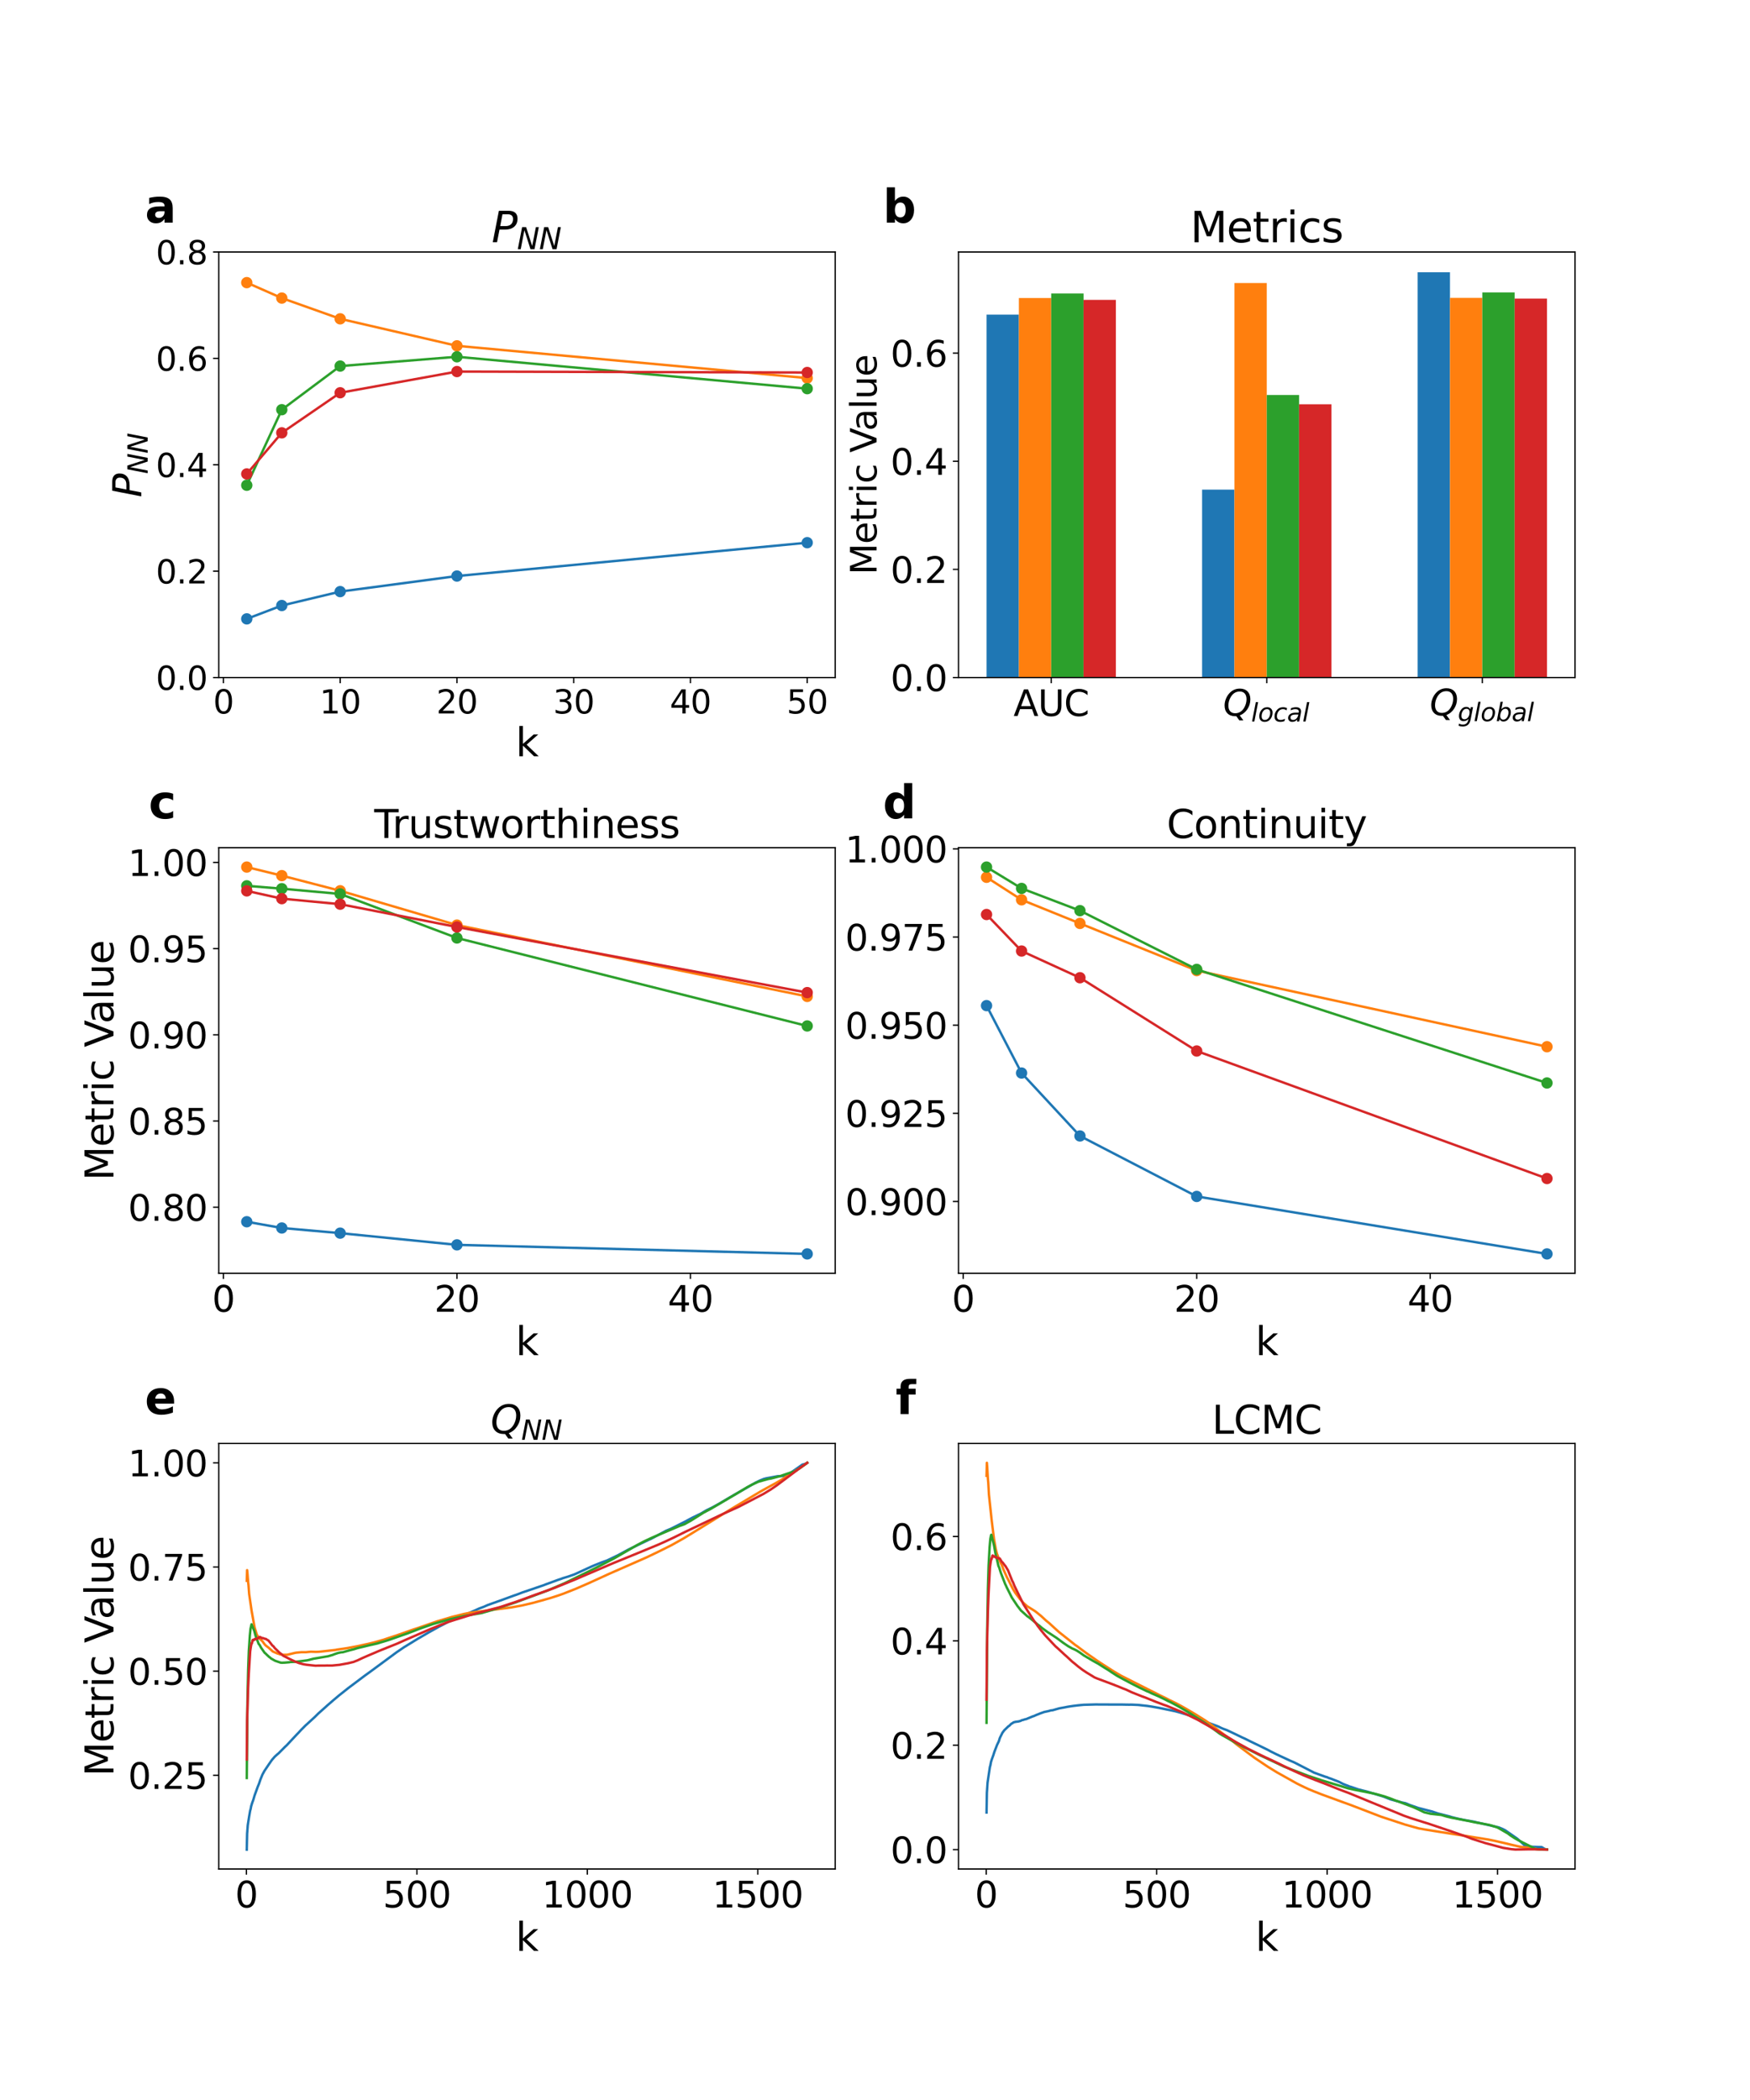 <?xml version="1.0" encoding="utf-8" standalone="no"?>
<!DOCTYPE svg PUBLIC "-//W3C//DTD SVG 1.1//EN"
  "http://www.w3.org/Graphics/SVG/1.1/DTD/svg11.dtd">
<svg xmlns:xlink="http://www.w3.org/1999/xlink" width="1080pt" height="1296pt" viewBox="0 0 1080 1296" xmlns="http://www.w3.org/2000/svg" version="1.1">
 <defs>
  <style type="text/css">*{stroke-linejoin: round; stroke-linecap: butt}</style>
 </defs>
 <g id="figure_1">
  <g id="patch_1">
   <path d="M 0 1296 
L 1080 1296 
L 1080 0 
L 0 0 
z
" style="fill: #ffffff"/>
  </g>
  <g id="axes_1">
   <g id="patch_2">
    <path d="M 135 418.131 
L 515.455 418.131 
L 515.455 155.52 
L 135 155.52 
z
" style="fill: #ffffff"/>
   </g>
   <g id="matplotlib.axis_1">
    <g id="xtick_1">
     <g id="line2d_1">
      <defs>
       <path id="md9e0c38960" d="M 0 0 
L 0 3.5 
" style="stroke: #000000; stroke-width: 0.8"/>
      </defs>
      <g>
       <use xlink:href="#md9e0c38960" x="137.882" y="418.131" style="stroke: #000000; stroke-width: 0.8"/>
      </g>
     </g>
     <g id="text_1">
      <!-- 0 -->
      <g transform="translate(131.52 440.327) scale(0.2 -0.2)">
       <defs>
        <path id="DejaVuSans-30" d="M 2034 4250 
Q 1547 4250 1301 3770 
Q 1056 3291 1056 2328 
Q 1056 1369 1301 889 
Q 1547 409 2034 409 
Q 2525 409 2770 889 
Q 3016 1369 3016 2328 
Q 3016 3291 2770 3770 
Q 2525 4250 2034 4250 
z
M 2034 4750 
Q 2819 4750 3233 4129 
Q 3647 3509 3647 2328 
Q 3647 1150 3233 529 
Q 2819 -91 2034 -91 
Q 1250 -91 836 529 
Q 422 1150 422 2328 
Q 422 3509 836 4129 
Q 1250 4750 2034 4750 
z
" transform="scale(0.016)"/>
       </defs>
       <use xlink:href="#DejaVuSans-30"/>
      </g>
     </g>
    </g>
    <g id="xtick_2">
     <g id="line2d_2">
      <g>
       <use xlink:href="#md9e0c38960" x="209.938" y="418.131" style="stroke: #000000; stroke-width: 0.8"/>
      </g>
     </g>
     <g id="text_2">
      <!-- 10 -->
      <g transform="translate(197.213 440.327) scale(0.2 -0.2)">
       <defs>
        <path id="DejaVuSans-31" d="M 794 531 
L 1825 531 
L 1825 4091 
L 703 3866 
L 703 4441 
L 1819 4666 
L 2450 4666 
L 2450 531 
L 3481 531 
L 3481 0 
L 794 0 
L 794 531 
z
" transform="scale(0.016)"/>
       </defs>
       <use xlink:href="#DejaVuSans-31"/>
       <use xlink:href="#DejaVuSans-30" x="63.623"/>
      </g>
     </g>
    </g>
    <g id="xtick_3">
     <g id="line2d_3">
      <g>
       <use xlink:href="#md9e0c38960" x="281.994" y="418.131" style="stroke: #000000; stroke-width: 0.8"/>
      </g>
     </g>
     <g id="text_3">
      <!-- 20 -->
      <g transform="translate(269.269 440.327) scale(0.2 -0.2)">
       <defs>
        <path id="DejaVuSans-32" d="M 1228 531 
L 3431 531 
L 3431 0 
L 469 0 
L 469 531 
Q 828 903 1448 1529 
Q 2069 2156 2228 2338 
Q 2531 2678 2651 2914 
Q 2772 3150 2772 3378 
Q 2772 3750 2511 3984 
Q 2250 4219 1831 4219 
Q 1534 4219 1204 4116 
Q 875 4013 500 3803 
L 500 4441 
Q 881 4594 1212 4672 
Q 1544 4750 1819 4750 
Q 2544 4750 2975 4387 
Q 3406 4025 3406 3419 
Q 3406 3131 3298 2873 
Q 3191 2616 2906 2266 
Q 2828 2175 2409 1742 
Q 1991 1309 1228 531 
z
" transform="scale(0.016)"/>
       </defs>
       <use xlink:href="#DejaVuSans-32"/>
       <use xlink:href="#DejaVuSans-30" x="63.623"/>
      </g>
     </g>
    </g>
    <g id="xtick_4">
     <g id="line2d_4">
      <g>
       <use xlink:href="#md9e0c38960" x="354.05" y="418.131" style="stroke: #000000; stroke-width: 0.8"/>
      </g>
     </g>
     <g id="text_4">
      <!-- 30 -->
      <g transform="translate(341.325 440.327) scale(0.2 -0.2)">
       <defs>
        <path id="DejaVuSans-33" d="M 2597 2516 
Q 3050 2419 3304 2112 
Q 3559 1806 3559 1356 
Q 3559 666 3084 287 
Q 2609 -91 1734 -91 
Q 1441 -91 1130 -33 
Q 819 25 488 141 
L 488 750 
Q 750 597 1062 519 
Q 1375 441 1716 441 
Q 2309 441 2620 675 
Q 2931 909 2931 1356 
Q 2931 1769 2642 2001 
Q 2353 2234 1838 2234 
L 1294 2234 
L 1294 2753 
L 1863 2753 
Q 2328 2753 2575 2939 
Q 2822 3125 2822 3475 
Q 2822 3834 2567 4026 
Q 2313 4219 1838 4219 
Q 1578 4219 1281 4162 
Q 984 4106 628 3988 
L 628 4550 
Q 988 4650 1302 4700 
Q 1616 4750 1894 4750 
Q 2613 4750 3031 4423 
Q 3450 4097 3450 3541 
Q 3450 3153 3228 2886 
Q 3006 2619 2597 2516 
z
" transform="scale(0.016)"/>
       </defs>
       <use xlink:href="#DejaVuSans-33"/>
       <use xlink:href="#DejaVuSans-30" x="63.623"/>
      </g>
     </g>
    </g>
    <g id="xtick_5">
     <g id="line2d_5">
      <g>
       <use xlink:href="#md9e0c38960" x="426.105" y="418.131" style="stroke: #000000; stroke-width: 0.8"/>
      </g>
     </g>
     <g id="text_5">
      <!-- 40 -->
      <g transform="translate(413.38 440.327) scale(0.2 -0.2)">
       <defs>
        <path id="DejaVuSans-34" d="M 2419 4116 
L 825 1625 
L 2419 1625 
L 2419 4116 
z
M 2253 4666 
L 3047 4666 
L 3047 1625 
L 3713 1625 
L 3713 1100 
L 3047 1100 
L 3047 0 
L 2419 0 
L 2419 1100 
L 313 1100 
L 313 1709 
L 2253 4666 
z
" transform="scale(0.016)"/>
       </defs>
       <use xlink:href="#DejaVuSans-34"/>
       <use xlink:href="#DejaVuSans-30" x="63.623"/>
      </g>
     </g>
    </g>
    <g id="xtick_6">
     <g id="line2d_6">
      <g>
       <use xlink:href="#md9e0c38960" x="498.161" y="418.131" style="stroke: #000000; stroke-width: 0.8"/>
      </g>
     </g>
     <g id="text_6">
      <!-- 50 -->
      <g transform="translate(485.436 440.327) scale(0.2 -0.2)">
       <defs>
        <path id="DejaVuSans-35" d="M 691 4666 
L 3169 4666 
L 3169 4134 
L 1269 4134 
L 1269 2991 
Q 1406 3038 1543 3061 
Q 1681 3084 1819 3084 
Q 2600 3084 3056 2656 
Q 3513 2228 3513 1497 
Q 3513 744 3044 326 
Q 2575 -91 1722 -91 
Q 1428 -91 1123 -41 
Q 819 9 494 109 
L 494 744 
Q 775 591 1075 516 
Q 1375 441 1709 441 
Q 2250 441 2565 725 
Q 2881 1009 2881 1497 
Q 2881 1984 2565 2268 
Q 2250 2553 1709 2553 
Q 1456 2553 1204 2497 
Q 953 2441 691 2322 
L 691 4666 
z
" transform="scale(0.016)"/>
       </defs>
       <use xlink:href="#DejaVuSans-35"/>
       <use xlink:href="#DejaVuSans-30" x="63.623"/>
      </g>
     </g>
    </g>
    <g id="text_7">
     <!-- k -->
     <g transform="translate(318.279 466.723) scale(0.24 -0.24)">
      <defs>
       <path id="DejaVuSans-6b" d="M 581 4863 
L 1159 4863 
L 1159 1991 
L 2875 3500 
L 3609 3500 
L 1753 1863 
L 3688 0 
L 2938 0 
L 1159 1709 
L 1159 0 
L 581 0 
L 581 4863 
z
" transform="scale(0.016)"/>
      </defs>
      <use xlink:href="#DejaVuSans-6b"/>
     </g>
    </g>
   </g>
   <g id="matplotlib.axis_2">
    <g id="ytick_1">
     <g id="line2d_7">
      <defs>
       <path id="m3d08fbccf5" d="M 0 0 
L -3.5 0 
" style="stroke: #000000; stroke-width: 0.8"/>
      </defs>
      <g>
       <use xlink:href="#m3d08fbccf5" x="135" y="418.131" style="stroke: #000000; stroke-width: 0.8"/>
      </g>
     </g>
     <g id="text_8">
      <!-- 0.0 -->
      <g transform="translate(96.194 425.729) scale(0.2 -0.2)">
       <defs>
        <path id="DejaVuSans-2e" d="M 684 794 
L 1344 794 
L 1344 0 
L 684 0 
L 684 794 
z
" transform="scale(0.016)"/>
       </defs>
       <use xlink:href="#DejaVuSans-30"/>
       <use xlink:href="#DejaVuSans-2e" x="63.623"/>
       <use xlink:href="#DejaVuSans-30" x="95.41"/>
      </g>
     </g>
    </g>
    <g id="ytick_2">
     <g id="line2d_8">
      <g>
       <use xlink:href="#m3d08fbccf5" x="135" y="352.478" style="stroke: #000000; stroke-width: 0.8"/>
      </g>
     </g>
     <g id="text_9">
      <!-- 0.2 -->
      <g transform="translate(96.194 360.076) scale(0.2 -0.2)">
       <use xlink:href="#DejaVuSans-30"/>
       <use xlink:href="#DejaVuSans-2e" x="63.623"/>
       <use xlink:href="#DejaVuSans-32" x="95.41"/>
      </g>
     </g>
    </g>
    <g id="ytick_3">
     <g id="line2d_9">
      <g>
       <use xlink:href="#m3d08fbccf5" x="135" y="286.825" style="stroke: #000000; stroke-width: 0.8"/>
      </g>
     </g>
     <g id="text_10">
      <!-- 0.4 -->
      <g transform="translate(96.194 294.424) scale(0.2 -0.2)">
       <use xlink:href="#DejaVuSans-30"/>
       <use xlink:href="#DejaVuSans-2e" x="63.623"/>
       <use xlink:href="#DejaVuSans-34" x="95.41"/>
      </g>
     </g>
    </g>
    <g id="ytick_4">
     <g id="line2d_10">
      <g>
       <use xlink:href="#m3d08fbccf5" x="135" y="221.173" style="stroke: #000000; stroke-width: 0.8"/>
      </g>
     </g>
     <g id="text_11">
      <!-- 0.6 -->
      <g transform="translate(96.194 228.771) scale(0.2 -0.2)">
       <defs>
        <path id="DejaVuSans-36" d="M 2113 2584 
Q 1688 2584 1439 2293 
Q 1191 2003 1191 1497 
Q 1191 994 1439 701 
Q 1688 409 2113 409 
Q 2538 409 2786 701 
Q 3034 994 3034 1497 
Q 3034 2003 2786 2293 
Q 2538 2584 2113 2584 
z
M 3366 4563 
L 3366 3988 
Q 3128 4100 2886 4159 
Q 2644 4219 2406 4219 
Q 1781 4219 1451 3797 
Q 1122 3375 1075 2522 
Q 1259 2794 1537 2939 
Q 1816 3084 2150 3084 
Q 2853 3084 3261 2657 
Q 3669 2231 3669 1497 
Q 3669 778 3244 343 
Q 2819 -91 2113 -91 
Q 1303 -91 875 529 
Q 447 1150 447 2328 
Q 447 3434 972 4092 
Q 1497 4750 2381 4750 
Q 2619 4750 2861 4703 
Q 3103 4656 3366 4563 
z
" transform="scale(0.016)"/>
       </defs>
       <use xlink:href="#DejaVuSans-30"/>
       <use xlink:href="#DejaVuSans-2e" x="63.623"/>
       <use xlink:href="#DejaVuSans-36" x="95.41"/>
      </g>
     </g>
    </g>
    <g id="ytick_5">
     <g id="line2d_11">
      <g>
       <use xlink:href="#m3d08fbccf5" x="135" y="155.52" style="stroke: #000000; stroke-width: 0.8"/>
      </g>
     </g>
     <g id="text_12">
      <!-- 0.8 -->
      <g transform="translate(96.194 163.118) scale(0.2 -0.2)">
       <defs>
        <path id="DejaVuSans-38" d="M 2034 2216 
Q 1584 2216 1326 1975 
Q 1069 1734 1069 1313 
Q 1069 891 1326 650 
Q 1584 409 2034 409 
Q 2484 409 2743 651 
Q 3003 894 3003 1313 
Q 3003 1734 2745 1975 
Q 2488 2216 2034 2216 
z
M 1403 2484 
Q 997 2584 770 2862 
Q 544 3141 544 3541 
Q 544 4100 942 4425 
Q 1341 4750 2034 4750 
Q 2731 4750 3128 4425 
Q 3525 4100 3525 3541 
Q 3525 3141 3298 2862 
Q 3072 2584 2669 2484 
Q 3125 2378 3379 2068 
Q 3634 1759 3634 1313 
Q 3634 634 3220 271 
Q 2806 -91 2034 -91 
Q 1263 -91 848 271 
Q 434 634 434 1313 
Q 434 1759 690 2068 
Q 947 2378 1403 2484 
z
M 1172 3481 
Q 1172 3119 1398 2916 
Q 1625 2713 2034 2713 
Q 2441 2713 2670 2916 
Q 2900 3119 2900 3481 
Q 2900 3844 2670 4047 
Q 2441 4250 2034 4250 
Q 1625 4250 1398 4047 
Q 1172 3844 1172 3481 
z
" transform="scale(0.016)"/>
       </defs>
       <use xlink:href="#DejaVuSans-30"/>
       <use xlink:href="#DejaVuSans-2e" x="63.623"/>
       <use xlink:href="#DejaVuSans-38" x="95.41"/>
      </g>
     </g>
    </g>
    <g id="text_13">
     <!-- $P_{NN}$ -->
     <g transform="translate(87.203 306.985) rotate(-90) scale(0.24 -0.24)">
      <defs>
       <path id="DejaVuSans-Oblique-50" d="M 1081 4666 
L 2541 4666 
Q 3178 4666 3512 4369 
Q 3847 4072 3847 3500 
Q 3847 2731 3353 2303 
Q 2859 1875 1966 1875 
L 1172 1875 
L 806 0 
L 172 0 
L 1081 4666 
z
M 1613 4147 
L 1275 2394 
L 2069 2394 
Q 2606 2394 2893 2669 
Q 3181 2944 3181 3456 
Q 3181 3784 2986 3965 
Q 2791 4147 2438 4147 
L 1613 4147 
z
" transform="scale(0.016)"/>
       <path id="DejaVuSans-Oblique-4e" d="M 1081 4666 
L 1931 4666 
L 3219 666 
L 4000 4666 
L 4616 4666 
L 3706 0 
L 2853 0 
L 1569 4025 
L 788 0 
L 172 0 
L 1081 4666 
z
" transform="scale(0.016)"/>
      </defs>
      <use xlink:href="#DejaVuSans-Oblique-50" transform="translate(0 0.094)"/>
      <use xlink:href="#DejaVuSans-Oblique-4e" transform="translate(60.303 -16.312) scale(0.7)"/>
      <use xlink:href="#DejaVuSans-Oblique-4e" transform="translate(112.666 -16.312) scale(0.7)"/>
     </g>
    </g>
   </g>
   <g id="line2d_12">
    <path d="M 152.293 381.934 
L 173.91 373.697 
L 209.938 365.102 
L 281.994 355.499 
L 498.161 334.916 
" clip-path="url(#p57809f2e27)" style="fill: none; stroke: #1f77b4; stroke-width: 1.5; stroke-linecap: square"/>
    <defs>
     <path id="m58cd140aa5" d="M 0 3 
C 0.796 3 1.559 2.684 2.121 2.121 
C 2.684 1.559 3 0.796 3 0 
C 3 -0.796 2.684 -1.559 2.121 -2.121 
C 1.559 -2.684 0.796 -3 0 -3 
C -0.796 -3 -1.559 -2.684 -2.121 -2.121 
C -2.684 -1.559 -3 -0.796 -3 0 
C -3 0.796 -2.684 1.559 -2.121 2.121 
C -1.559 2.684 -0.796 3 0 3 
z
" style="stroke: #1f77b4"/>
    </defs>
    <g clip-path="url(#p57809f2e27)">
     <use xlink:href="#m58cd140aa5" x="152.293" y="381.934" style="fill: #1f77b4; stroke: #1f77b4"/>
     <use xlink:href="#m58cd140aa5" x="173.91" y="373.697" style="fill: #1f77b4; stroke: #1f77b4"/>
     <use xlink:href="#m58cd140aa5" x="209.938" y="365.102" style="fill: #1f77b4; stroke: #1f77b4"/>
     <use xlink:href="#m58cd140aa5" x="281.994" y="355.499" style="fill: #1f77b4; stroke: #1f77b4"/>
     <use xlink:href="#m58cd140aa5" x="498.161" y="334.916" style="fill: #1f77b4; stroke: #1f77b4"/>
    </g>
   </g>
   <g id="line2d_13">
    <path d="M 152.293 174.426 
L 173.91 183.959 
L 209.938 196.762 
L 281.994 213.425 
L 498.161 233.338 
" clip-path="url(#p57809f2e27)" style="fill: none; stroke: #ff7f0e; stroke-width: 1.5; stroke-linecap: square"/>
    <defs>
     <path id="m442459a8a0" d="M 0 3 
C 0.796 3 1.559 2.684 2.121 2.121 
C 2.684 1.559 3 0.796 3 0 
C 3 -0.796 2.684 -1.559 2.121 -2.121 
C 1.559 -2.684 0.796 -3 0 -3 
C -0.796 -3 -1.559 -2.684 -2.121 -2.121 
C -2.684 -1.559 -3 -0.796 -3 0 
C -3 0.796 -2.684 1.559 -2.121 2.121 
C -1.559 2.684 -0.796 3 0 3 
z
" style="stroke: #ff7f0e"/>
    </defs>
    <g clip-path="url(#p57809f2e27)">
     <use xlink:href="#m442459a8a0" x="152.293" y="174.426" style="fill: #ff7f0e; stroke: #ff7f0e"/>
     <use xlink:href="#m442459a8a0" x="173.91" y="183.959" style="fill: #ff7f0e; stroke: #ff7f0e"/>
     <use xlink:href="#m442459a8a0" x="209.938" y="196.762" style="fill: #ff7f0e; stroke: #ff7f0e"/>
     <use xlink:href="#m442459a8a0" x="281.994" y="213.425" style="fill: #ff7f0e; stroke: #ff7f0e"/>
     <use xlink:href="#m442459a8a0" x="498.161" y="233.338" style="fill: #ff7f0e; stroke: #ff7f0e"/>
    </g>
   </g>
   <g id="line2d_14">
    <path d="M 152.293 299.469 
L 173.91 252.842 
L 209.938 225.919 
L 281.994 220.185 
L 498.161 239.867 
" clip-path="url(#p57809f2e27)" style="fill: none; stroke: #2ca02c; stroke-width: 1.5; stroke-linecap: square"/>
    <defs>
     <path id="m7adf9d961e" d="M 0 3 
C 0.796 3 1.559 2.684 2.121 2.121 
C 2.684 1.559 3 0.796 3 0 
C 3 -0.796 2.684 -1.559 2.121 -2.121 
C 1.559 -2.684 0.796 -3 0 -3 
C -0.796 -3 -1.559 -2.684 -2.121 -2.121 
C -2.684 -1.559 -3 -0.796 -3 0 
C -3 0.796 -2.684 1.559 -2.121 2.121 
C -1.559 2.684 -0.796 3 0 3 
z
" style="stroke: #2ca02c"/>
    </defs>
    <g clip-path="url(#p57809f2e27)">
     <use xlink:href="#m7adf9d961e" x="152.293" y="299.469" style="fill: #2ca02c; stroke: #2ca02c"/>
     <use xlink:href="#m7adf9d961e" x="173.91" y="252.842" style="fill: #2ca02c; stroke: #2ca02c"/>
     <use xlink:href="#m7adf9d961e" x="209.938" y="225.919" style="fill: #2ca02c; stroke: #2ca02c"/>
     <use xlink:href="#m7adf9d961e" x="281.994" y="220.185" style="fill: #2ca02c; stroke: #2ca02c"/>
     <use xlink:href="#m7adf9d961e" x="498.161" y="239.867" style="fill: #2ca02c; stroke: #2ca02c"/>
    </g>
   </g>
   <g id="line2d_15">
    <path d="M 152.293 292.489 
L 173.91 267.121 
L 209.938 242.392 
L 281.994 229.309 
L 498.161 229.884 
" clip-path="url(#p57809f2e27)" style="fill: none; stroke: #d62728; stroke-width: 1.5; stroke-linecap: square"/>
    <defs>
     <path id="mbbf657ed5d" d="M 0 3 
C 0.796 3 1.559 2.684 2.121 2.121 
C 2.684 1.559 3 0.796 3 0 
C 3 -0.796 2.684 -1.559 2.121 -2.121 
C 1.559 -2.684 0.796 -3 0 -3 
C -0.796 -3 -1.559 -2.684 -2.121 -2.121 
C -2.684 -1.559 -3 -0.796 -3 0 
C -3 0.796 -2.684 1.559 -2.121 2.121 
C -1.559 2.684 -0.796 3 0 3 
z
" style="stroke: #d62728"/>
    </defs>
    <g clip-path="url(#p57809f2e27)">
     <use xlink:href="#mbbf657ed5d" x="152.293" y="292.489" style="fill: #d62728; stroke: #d62728"/>
     <use xlink:href="#mbbf657ed5d" x="173.91" y="267.121" style="fill: #d62728; stroke: #d62728"/>
     <use xlink:href="#mbbf657ed5d" x="209.938" y="242.392" style="fill: #d62728; stroke: #d62728"/>
     <use xlink:href="#mbbf657ed5d" x="281.994" y="229.309" style="fill: #d62728; stroke: #d62728"/>
     <use xlink:href="#mbbf657ed5d" x="498.161" y="229.884" style="fill: #d62728; stroke: #d62728"/>
    </g>
   </g>
   <g id="patch_3">
    <path d="M 135 418.131 
L 135 155.52 
" style="fill: none; stroke: #000000; stroke-width: 0.8; stroke-linejoin: miter; stroke-linecap: square"/>
   </g>
   <g id="patch_4">
    <path d="M 515.455 418.131 
L 515.455 155.52 
" style="fill: none; stroke: #000000; stroke-width: 0.8; stroke-linejoin: miter; stroke-linecap: square"/>
   </g>
   <g id="patch_5">
    <path d="M 135 418.131 
L 515.455 418.131 
" style="fill: none; stroke: #000000; stroke-width: 0.8; stroke-linejoin: miter; stroke-linecap: square"/>
   </g>
   <g id="patch_6">
    <path d="M 135 155.52 
L 515.455 155.52 
" style="fill: none; stroke: #000000; stroke-width: 0.8; stroke-linejoin: miter; stroke-linecap: square"/>
   </g>
   <g id="text_14">
    <!-- a -->
    <g transform="translate(89.473 137.404) scale(0.28 -0.28)">
     <defs>
      <path id="DejaVuSans-Bold-61" d="M 2106 1575 
Q 1756 1575 1579 1456 
Q 1403 1338 1403 1106 
Q 1403 894 1545 773 
Q 1688 653 1941 653 
Q 2256 653 2472 879 
Q 2688 1106 2688 1447 
L 2688 1575 
L 2106 1575 
z
M 3816 1997 
L 3816 0 
L 2688 0 
L 2688 519 
Q 2463 200 2181 54 
Q 1900 -91 1497 -91 
Q 953 -91 614 226 
Q 275 544 275 1050 
Q 275 1666 698 1953 
Q 1122 2241 2028 2241 
L 2688 2241 
L 2688 2328 
Q 2688 2594 2478 2717 
Q 2269 2841 1825 2841 
Q 1466 2841 1156 2769 
Q 847 2697 581 2553 
L 581 3406 
Q 941 3494 1303 3539 
Q 1666 3584 2028 3584 
Q 2975 3584 3395 3211 
Q 3816 2838 3816 1997 
z
" transform="scale(0.016)"/>
     </defs>
     <use xlink:href="#DejaVuSans-Bold-61"/>
    </g>
   </g>
   <g id="text_15">
    <!-- $P_{NN}$ -->
    <g transform="translate(303.387 149.52) scale(0.26 -0.26)">
     <use xlink:href="#DejaVuSans-Oblique-50" transform="translate(0 0.094)"/>
     <use xlink:href="#DejaVuSans-Oblique-4e" transform="translate(60.303 -16.312) scale(0.7)"/>
     <use xlink:href="#DejaVuSans-Oblique-4e" transform="translate(112.666 -16.312) scale(0.7)"/>
    </g>
   </g>
  </g>
  <g id="axes_2">
   <g id="patch_7">
    <path d="M 591.545 418.131 
L 972 418.131 
L 972 155.52 
L 591.545 155.52 
z
" style="fill: #ffffff"/>
   </g>
   <g id="patch_8">
    <path d="M 608.839 418.131 
L 628.793 418.131 
L 628.793 194.166 
L 608.839 194.166 
z
" clip-path="url(#pb6e835be29)" style="fill: #1f77b4"/>
   </g>
   <g id="patch_9">
    <path d="M 741.865 418.131 
L 761.819 418.131 
L 761.819 302.171 
L 741.865 302.171 
z
" clip-path="url(#pb6e835be29)" style="fill: #1f77b4"/>
   </g>
   <g id="patch_10">
    <path d="M 874.891 418.131 
L 894.845 418.131 
L 894.845 168.025 
L 874.891 168.025 
z
" clip-path="url(#pb6e835be29)" style="fill: #1f77b4"/>
   </g>
   <g id="patch_11">
    <path d="M 628.793 418.131 
L 648.747 418.131 
L 648.747 183.918 
L 628.793 183.918 
z
" clip-path="url(#pb6e835be29)" style="fill: #ff7f0e"/>
   </g>
   <g id="patch_12">
    <path d="M 761.819 418.131 
L 781.773 418.131 
L 781.773 174.684 
L 761.819 174.684 
z
" clip-path="url(#pb6e835be29)" style="fill: #ff7f0e"/>
   </g>
   <g id="patch_13">
    <path d="M 894.845 418.131 
L 914.799 418.131 
L 914.799 183.839 
L 894.845 183.839 
z
" clip-path="url(#pb6e835be29)" style="fill: #ff7f0e"/>
   </g>
   <g id="patch_14">
    <path d="M 648.747 418.131 
L 668.701 418.131 
L 668.701 181.11 
L 648.747 181.11 
z
" clip-path="url(#pb6e835be29)" style="fill: #2ca02c"/>
   </g>
   <g id="patch_15">
    <path d="M 781.773 418.131 
L 801.727 418.131 
L 801.727 243.773 
L 781.773 243.773 
z
" clip-path="url(#pb6e835be29)" style="fill: #2ca02c"/>
   </g>
   <g id="patch_16">
    <path d="M 914.799 418.131 
L 934.753 418.131 
L 934.753 180.467 
L 914.799 180.467 
z
" clip-path="url(#pb6e835be29)" style="fill: #2ca02c"/>
   </g>
   <g id="patch_17">
    <path d="M 668.701 418.131 
L 688.654 418.131 
L 688.654 185.074 
L 668.701 185.074 
z
" clip-path="url(#pb6e835be29)" style="fill: #d62728"/>
   </g>
   <g id="patch_18">
    <path d="M 801.727 418.131 
L 821.681 418.131 
L 821.681 249.49 
L 801.727 249.49 
z
" clip-path="url(#pb6e835be29)" style="fill: #d62728"/>
   </g>
   <g id="patch_19">
    <path d="M 934.753 418.131 
L 954.707 418.131 
L 954.707 184.264 
L 934.753 184.264 
z
" clip-path="url(#pb6e835be29)" style="fill: #d62728"/>
   </g>
   <g id="matplotlib.axis_3">
    <g id="xtick_7">
     <g id="line2d_16">
      <g>
       <use xlink:href="#md9e0c38960" x="648.747" y="418.131" style="stroke: #000000; stroke-width: 0.8"/>
      </g>
     </g>
     <g id="text_16">
      <!-- AUC -->
      <g transform="translate(625.49 441.847) scale(0.22 -0.22)">
       <defs>
        <path id="DejaVuSans-41" d="M 2188 4044 
L 1331 1722 
L 3047 1722 
L 2188 4044 
z
M 1831 4666 
L 2547 4666 
L 4325 0 
L 3669 0 
L 3244 1197 
L 1141 1197 
L 716 0 
L 50 0 
L 1831 4666 
z
" transform="scale(0.016)"/>
        <path id="DejaVuSans-55" d="M 556 4666 
L 1191 4666 
L 1191 1831 
Q 1191 1081 1462 751 
Q 1734 422 2344 422 
Q 2950 422 3222 751 
Q 3494 1081 3494 1831 
L 3494 4666 
L 4128 4666 
L 4128 1753 
Q 4128 841 3676 375 
Q 3225 -91 2344 -91 
Q 1459 -91 1007 375 
Q 556 841 556 1753 
L 556 4666 
z
" transform="scale(0.016)"/>
        <path id="DejaVuSans-43" d="M 4122 4306 
L 4122 3641 
Q 3803 3938 3442 4084 
Q 3081 4231 2675 4231 
Q 1875 4231 1450 3742 
Q 1025 3253 1025 2328 
Q 1025 1406 1450 917 
Q 1875 428 2675 428 
Q 3081 428 3442 575 
Q 3803 722 4122 1019 
L 4122 359 
Q 3791 134 3420 21 
Q 3050 -91 2638 -91 
Q 1578 -91 968 557 
Q 359 1206 359 2328 
Q 359 3453 968 4101 
Q 1578 4750 2638 4750 
Q 3056 4750 3426 4639 
Q 3797 4528 4122 4306 
z
" transform="scale(0.016)"/>
       </defs>
       <use xlink:href="#DejaVuSans-41"/>
       <use xlink:href="#DejaVuSans-55" x="68.408"/>
       <use xlink:href="#DejaVuSans-43" x="141.602"/>
      </g>
     </g>
    </g>
    <g id="xtick_8">
     <g id="line2d_17">
      <g>
       <use xlink:href="#md9e0c38960" x="781.773" y="418.131" style="stroke: #000000; stroke-width: 0.8"/>
      </g>
     </g>
     <g id="text_17">
      <!-- $Q_{local}$ -->
      <g transform="translate(754.823 441.847) scale(0.22 -0.22)">
       <defs>
        <path id="DejaVuSans-Oblique-51" d="M 2309 -84 
Q 2275 -88 2237 -89 
Q 2200 -91 2125 -91 
Q 1250 -91 756 411 
Q 263 913 263 1797 
Q 263 2319 452 2844 
Q 641 3369 978 3788 
Q 1369 4269 1858 4509 
Q 2347 4750 2938 4750 
Q 3794 4750 4287 4245 
Q 4781 3741 4781 2869 
Q 4781 1928 4265 1147 
Q 3750 366 2919 44 
L 3553 -825 
L 2847 -825 
L 2309 -84 
z
M 2919 4238 
Q 2400 4238 2003 3986 
Q 1606 3734 1313 3219 
Q 1125 2891 1026 2522 
Q 928 2153 928 1778 
Q 928 1128 1239 775 
Q 1550 422 2119 422 
Q 2631 422 3032 676 
Q 3434 931 3719 1434 
Q 3909 1772 4009 2142 
Q 4109 2513 4109 2881 
Q 4109 3528 3796 3883 
Q 3484 4238 2919 4238 
z
" transform="scale(0.016)"/>
        <path id="DejaVuSans-Oblique-6c" d="M 1172 4863 
L 1747 4863 
L 800 0 
L 225 0 
L 1172 4863 
z
" transform="scale(0.016)"/>
        <path id="DejaVuSans-Oblique-6f" d="M 1625 -91 
Q 1009 -91 651 289 
Q 294 669 294 1325 
Q 294 1706 417 2101 
Q 541 2497 738 2766 
Q 1047 3184 1428 3384 
Q 1809 3584 2291 3584 
Q 2888 3584 3255 3212 
Q 3622 2841 3622 2241 
Q 3622 1825 3500 1412 
Q 3378 1000 3181 728 
Q 2875 309 2494 109 
Q 2113 -91 1625 -91 
z
M 891 1344 
Q 891 869 1089 633 
Q 1288 397 1691 397 
Q 2269 397 2648 901 
Q 3028 1406 3028 2181 
Q 3028 2634 2825 2865 
Q 2622 3097 2228 3097 
Q 1903 3097 1650 2945 
Q 1397 2794 1197 2484 
Q 1050 2253 970 1956 
Q 891 1659 891 1344 
z
" transform="scale(0.016)"/>
        <path id="DejaVuSans-Oblique-63" d="M 3431 3366 
L 3316 2797 
Q 3109 2947 2876 3022 
Q 2644 3097 2394 3097 
Q 2119 3097 1870 3000 
Q 1622 2903 1453 2725 
Q 1184 2453 1037 2087 
Q 891 1722 891 1331 
Q 891 859 1127 628 
Q 1363 397 1844 397 
Q 2081 397 2348 469 
Q 2616 541 2906 684 
L 2797 116 
Q 2547 13 2283 -39 
Q 2019 -91 1741 -91 
Q 1044 -91 669 257 
Q 294 606 294 1253 
Q 294 1797 489 2255 
Q 684 2713 1069 3078 
Q 1331 3328 1684 3456 
Q 2038 3584 2456 3584 
Q 2700 3584 2940 3529 
Q 3181 3475 3431 3366 
z
" transform="scale(0.016)"/>
        <path id="DejaVuSans-Oblique-61" d="M 3438 1997 
L 3047 0 
L 2472 0 
L 2578 531 
Q 2325 219 2001 64 
Q 1678 -91 1281 -91 
Q 834 -91 548 182 
Q 263 456 263 884 
Q 263 1497 752 1853 
Q 1241 2209 2100 2209 
L 2900 2209 
L 2931 2363 
Q 2938 2388 2941 2417 
Q 2944 2447 2944 2509 
Q 2944 2788 2717 2942 
Q 2491 3097 2081 3097 
Q 1800 3097 1504 3025 
Q 1209 2953 897 2809 
L 997 3341 
Q 1322 3463 1633 3523 
Q 1944 3584 2234 3584 
Q 2853 3584 3176 3315 
Q 3500 3047 3500 2534 
Q 3500 2431 3484 2292 
Q 3469 2153 3438 1997 
z
M 2816 1759 
L 2241 1759 
Q 1534 1759 1195 1570 
Q 856 1381 856 984 
Q 856 709 1029 553 
Q 1203 397 1509 397 
Q 1978 397 2328 733 
Q 2678 1069 2791 1631 
L 2816 1759 
z
" transform="scale(0.016)"/>
       </defs>
       <use xlink:href="#DejaVuSans-Oblique-51" transform="translate(0 0.781)"/>
       <use xlink:href="#DejaVuSans-Oblique-6c" transform="translate(78.711 -15.625) scale(0.7)"/>
       <use xlink:href="#DejaVuSans-Oblique-6f" transform="translate(98.159 -15.625) scale(0.7)"/>
       <use xlink:href="#DejaVuSans-Oblique-63" transform="translate(140.986 -15.625) scale(0.7)"/>
       <use xlink:href="#DejaVuSans-Oblique-61" transform="translate(179.473 -15.625) scale(0.7)"/>
       <use xlink:href="#DejaVuSans-Oblique-6c" transform="translate(222.368 -15.625) scale(0.7)"/>
      </g>
     </g>
    </g>
    <g id="xtick_9">
     <g id="line2d_18">
      <g>
       <use xlink:href="#md9e0c38960" x="914.799" y="418.131" style="stroke: #000000; stroke-width: 0.8"/>
      </g>
     </g>
     <g id="text_18">
      <!-- $Q_{global}$ -->
      <g transform="translate(882.349 441.631) scale(0.22 -0.22)">
       <defs>
        <path id="DejaVuSans-Oblique-67" d="M 3816 3500 
L 3219 434 
Q 3047 -456 2561 -893 
Q 2075 -1331 1253 -1331 
Q 950 -1331 690 -1286 
Q 431 -1241 206 -1147 
L 313 -588 
Q 525 -725 762 -790 
Q 1000 -856 1269 -856 
Q 1816 -856 2167 -557 
Q 2519 -259 2631 300 
L 2681 563 
Q 2441 288 2122 144 
Q 1803 0 1434 0 
Q 903 0 598 351 
Q 294 703 294 1319 
Q 294 1803 478 2267 
Q 663 2731 997 3091 
Q 1219 3328 1514 3456 
Q 1809 3584 2131 3584 
Q 2484 3584 2746 3420 
Q 3009 3256 3138 2956 
L 3238 3500 
L 3816 3500 
z
M 2950 2216 
Q 2950 2641 2750 2872 
Q 2550 3103 2181 3103 
Q 1953 3103 1747 3012 
Q 1541 2922 1394 2759 
Q 1156 2491 1023 2127 
Q 891 1763 891 1375 
Q 891 944 1092 712 
Q 1294 481 1672 481 
Q 2219 481 2584 976 
Q 2950 1472 2950 2216 
z
" transform="scale(0.016)"/>
        <path id="DejaVuSans-Oblique-62" d="M 3169 2138 
Q 3169 2591 2961 2847 
Q 2753 3103 2388 3103 
Q 2122 3103 1889 2973 
Q 1656 2844 1484 2597 
Q 1303 2338 1198 1995 
Q 1094 1653 1094 1313 
Q 1094 881 1298 636 
Q 1503 391 1863 391 
Q 2134 391 2365 517 
Q 2597 644 2772 891 
Q 2950 1147 3059 1487 
Q 3169 1828 3169 2138 
z
M 1381 2969 
Q 1594 3256 1914 3420 
Q 2234 3584 2584 3584 
Q 3122 3584 3439 3221 
Q 3756 2859 3756 2241 
Q 3756 1734 3570 1259 
Q 3384 784 3041 416 
Q 2816 172 2522 40 
Q 2228 -91 1906 -91 
Q 1566 -91 1316 65 
Q 1066 222 909 531 
L 806 0 
L 231 0 
L 1178 4863 
L 1753 4863 
L 1381 2969 
z
" transform="scale(0.016)"/>
       </defs>
       <use xlink:href="#DejaVuSans-Oblique-51" transform="translate(0 0.781)"/>
       <use xlink:href="#DejaVuSans-Oblique-67" transform="translate(78.711 -15.625) scale(0.7)"/>
       <use xlink:href="#DejaVuSans-Oblique-6c" transform="translate(123.145 -15.625) scale(0.7)"/>
       <use xlink:href="#DejaVuSans-Oblique-6f" transform="translate(142.593 -15.625) scale(0.7)"/>
       <use xlink:href="#DejaVuSans-Oblique-62" transform="translate(185.42 -15.625) scale(0.7)"/>
       <use xlink:href="#DejaVuSans-Oblique-61" transform="translate(229.854 -15.625) scale(0.7)"/>
       <use xlink:href="#DejaVuSans-Oblique-6c" transform="translate(272.749 -15.625) scale(0.7)"/>
      </g>
     </g>
    </g>
   </g>
   <g id="matplotlib.axis_4">
    <g id="ytick_6">
     <g id="line2d_19">
      <g>
       <use xlink:href="#m3d08fbccf5" x="591.545" y="418.131" style="stroke: #000000; stroke-width: 0.8"/>
      </g>
     </g>
     <g id="text_19">
      <!-- 0.0 -->
      <g transform="translate(549.559 426.489) scale(0.22 -0.22)">
       <use xlink:href="#DejaVuSans-30"/>
       <use xlink:href="#DejaVuSans-2e" x="63.623"/>
       <use xlink:href="#DejaVuSans-30" x="95.41"/>
      </g>
     </g>
    </g>
    <g id="ytick_7">
     <g id="line2d_20">
      <g>
       <use xlink:href="#m3d08fbccf5" x="591.545" y="351.401" style="stroke: #000000; stroke-width: 0.8"/>
      </g>
     </g>
     <g id="text_20">
      <!-- 0.2 -->
      <g transform="translate(549.559 359.759) scale(0.22 -0.22)">
       <use xlink:href="#DejaVuSans-30"/>
       <use xlink:href="#DejaVuSans-2e" x="63.623"/>
       <use xlink:href="#DejaVuSans-32" x="95.41"/>
      </g>
     </g>
    </g>
    <g id="ytick_8">
     <g id="line2d_21">
      <g>
       <use xlink:href="#m3d08fbccf5" x="591.545" y="284.671" style="stroke: #000000; stroke-width: 0.8"/>
      </g>
     </g>
     <g id="text_21">
      <!-- 0.4 -->
      <g transform="translate(549.559 293.029) scale(0.22 -0.22)">
       <use xlink:href="#DejaVuSans-30"/>
       <use xlink:href="#DejaVuSans-2e" x="63.623"/>
       <use xlink:href="#DejaVuSans-34" x="95.41"/>
      </g>
     </g>
    </g>
    <g id="ytick_9">
     <g id="line2d_22">
      <g>
       <use xlink:href="#m3d08fbccf5" x="591.545" y="217.941" style="stroke: #000000; stroke-width: 0.8"/>
      </g>
     </g>
     <g id="text_22">
      <!-- 0.6 -->
      <g transform="translate(549.559 226.299) scale(0.22 -0.22)">
       <use xlink:href="#DejaVuSans-30"/>
       <use xlink:href="#DejaVuSans-2e" x="63.623"/>
       <use xlink:href="#DejaVuSans-36" x="95.41"/>
      </g>
     </g>
    </g>
    <g id="text_23">
     <!-- Metric Value -->
     <g transform="translate(540.983 354.728) rotate(-90) scale(0.22 -0.22)">
      <defs>
       <path id="DejaVuSans-4d" d="M 628 4666 
L 1569 4666 
L 2759 1491 
L 3956 4666 
L 4897 4666 
L 4897 0 
L 4281 0 
L 4281 4097 
L 3078 897 
L 2444 897 
L 1241 4097 
L 1241 0 
L 628 0 
L 628 4666 
z
" transform="scale(0.016)"/>
       <path id="DejaVuSans-65" d="M 3597 1894 
L 3597 1613 
L 953 1613 
Q 991 1019 1311 708 
Q 1631 397 2203 397 
Q 2534 397 2845 478 
Q 3156 559 3463 722 
L 3463 178 
Q 3153 47 2828 -22 
Q 2503 -91 2169 -91 
Q 1331 -91 842 396 
Q 353 884 353 1716 
Q 353 2575 817 3079 
Q 1281 3584 2069 3584 
Q 2775 3584 3186 3129 
Q 3597 2675 3597 1894 
z
M 3022 2063 
Q 3016 2534 2758 2815 
Q 2500 3097 2075 3097 
Q 1594 3097 1305 2825 
Q 1016 2553 972 2059 
L 3022 2063 
z
" transform="scale(0.016)"/>
       <path id="DejaVuSans-74" d="M 1172 4494 
L 1172 3500 
L 2356 3500 
L 2356 3053 
L 1172 3053 
L 1172 1153 
Q 1172 725 1289 603 
Q 1406 481 1766 481 
L 2356 481 
L 2356 0 
L 1766 0 
Q 1100 0 847 248 
Q 594 497 594 1153 
L 594 3053 
L 172 3053 
L 172 3500 
L 594 3500 
L 594 4494 
L 1172 4494 
z
" transform="scale(0.016)"/>
       <path id="DejaVuSans-72" d="M 2631 2963 
Q 2534 3019 2420 3045 
Q 2306 3072 2169 3072 
Q 1681 3072 1420 2755 
Q 1159 2438 1159 1844 
L 1159 0 
L 581 0 
L 581 3500 
L 1159 3500 
L 1159 2956 
Q 1341 3275 1631 3429 
Q 1922 3584 2338 3584 
Q 2397 3584 2469 3576 
Q 2541 3569 2628 3553 
L 2631 2963 
z
" transform="scale(0.016)"/>
       <path id="DejaVuSans-69" d="M 603 3500 
L 1178 3500 
L 1178 0 
L 603 0 
L 603 3500 
z
M 603 4863 
L 1178 4863 
L 1178 4134 
L 603 4134 
L 603 4863 
z
" transform="scale(0.016)"/>
       <path id="DejaVuSans-63" d="M 3122 3366 
L 3122 2828 
Q 2878 2963 2633 3030 
Q 2388 3097 2138 3097 
Q 1578 3097 1268 2742 
Q 959 2388 959 1747 
Q 959 1106 1268 751 
Q 1578 397 2138 397 
Q 2388 397 2633 464 
Q 2878 531 3122 666 
L 3122 134 
Q 2881 22 2623 -34 
Q 2366 -91 2075 -91 
Q 1284 -91 818 406 
Q 353 903 353 1747 
Q 353 2603 823 3093 
Q 1294 3584 2113 3584 
Q 2378 3584 2631 3529 
Q 2884 3475 3122 3366 
z
" transform="scale(0.016)"/>
       <path id="DejaVuSans-20" transform="scale(0.016)"/>
       <path id="DejaVuSans-56" d="M 1831 0 
L 50 4666 
L 709 4666 
L 2188 738 
L 3669 4666 
L 4325 4666 
L 2547 0 
L 1831 0 
z
" transform="scale(0.016)"/>
       <path id="DejaVuSans-61" d="M 2194 1759 
Q 1497 1759 1228 1600 
Q 959 1441 959 1056 
Q 959 750 1161 570 
Q 1363 391 1709 391 
Q 2188 391 2477 730 
Q 2766 1069 2766 1631 
L 2766 1759 
L 2194 1759 
z
M 3341 1997 
L 3341 0 
L 2766 0 
L 2766 531 
Q 2569 213 2275 61 
Q 1981 -91 1556 -91 
Q 1019 -91 701 211 
Q 384 513 384 1019 
Q 384 1609 779 1909 
Q 1175 2209 1959 2209 
L 2766 2209 
L 2766 2266 
Q 2766 2663 2505 2880 
Q 2244 3097 1772 3097 
Q 1472 3097 1187 3025 
Q 903 2953 641 2809 
L 641 3341 
Q 956 3463 1253 3523 
Q 1550 3584 1831 3584 
Q 2591 3584 2966 3190 
Q 3341 2797 3341 1997 
z
" transform="scale(0.016)"/>
       <path id="DejaVuSans-6c" d="M 603 4863 
L 1178 4863 
L 1178 0 
L 603 0 
L 603 4863 
z
" transform="scale(0.016)"/>
       <path id="DejaVuSans-75" d="M 544 1381 
L 544 3500 
L 1119 3500 
L 1119 1403 
Q 1119 906 1312 657 
Q 1506 409 1894 409 
Q 2359 409 2629 706 
Q 2900 1003 2900 1516 
L 2900 3500 
L 3475 3500 
L 3475 0 
L 2900 0 
L 2900 538 
Q 2691 219 2414 64 
Q 2138 -91 1772 -91 
Q 1169 -91 856 284 
Q 544 659 544 1381 
z
M 1991 3584 
L 1991 3584 
z
" transform="scale(0.016)"/>
      </defs>
      <use xlink:href="#DejaVuSans-4d"/>
      <use xlink:href="#DejaVuSans-65" x="86.279"/>
      <use xlink:href="#DejaVuSans-74" x="147.803"/>
      <use xlink:href="#DejaVuSans-72" x="187.012"/>
      <use xlink:href="#DejaVuSans-69" x="228.125"/>
      <use xlink:href="#DejaVuSans-63" x="255.908"/>
      <use xlink:href="#DejaVuSans-20" x="310.889"/>
      <use xlink:href="#DejaVuSans-56" x="342.676"/>
      <use xlink:href="#DejaVuSans-61" x="403.334"/>
      <use xlink:href="#DejaVuSans-6c" x="464.613"/>
      <use xlink:href="#DejaVuSans-75" x="492.396"/>
      <use xlink:href="#DejaVuSans-65" x="555.775"/>
     </g>
    </g>
   </g>
   <g id="patch_20">
    <path d="M 591.545 418.131 
L 591.545 155.52 
" style="fill: none; stroke: #000000; stroke-width: 0.8; stroke-linejoin: miter; stroke-linecap: square"/>
   </g>
   <g id="patch_21">
    <path d="M 972 418.131 
L 972 155.52 
" style="fill: none; stroke: #000000; stroke-width: 0.8; stroke-linejoin: miter; stroke-linecap: square"/>
   </g>
   <g id="patch_22">
    <path d="M 591.545 418.131 
L 972 418.131 
" style="fill: none; stroke: #000000; stroke-width: 0.8; stroke-linejoin: miter; stroke-linecap: square"/>
   </g>
   <g id="patch_23">
    <path d="M 591.545 155.52 
L 972 155.52 
" style="fill: none; stroke: #000000; stroke-width: 0.8; stroke-linejoin: miter; stroke-linecap: square"/>
   </g>
   <g id="text_24">
    <!-- b -->
    <g transform="translate(544.872 137.404) scale(0.28 -0.28)">
     <defs>
      <path id="DejaVuSans-Bold-62" d="M 2400 722 
Q 2759 722 2948 984 
Q 3138 1247 3138 1747 
Q 3138 2247 2948 2509 
Q 2759 2772 2400 2772 
Q 2041 2772 1848 2508 
Q 1656 2244 1656 1747 
Q 1656 1250 1848 986 
Q 2041 722 2400 722 
z
M 1656 2988 
Q 1888 3294 2169 3439 
Q 2450 3584 2816 3584 
Q 3463 3584 3878 3070 
Q 4294 2556 4294 1747 
Q 4294 938 3878 423 
Q 3463 -91 2816 -91 
Q 2450 -91 2169 54 
Q 1888 200 1656 506 
L 1656 0 
L 538 0 
L 538 4863 
L 1656 4863 
L 1656 2988 
z
" transform="scale(0.016)"/>
     </defs>
     <use xlink:href="#DejaVuSans-Bold-62"/>
    </g>
   </g>
   <g id="text_25">
    <!-- Metrics -->
    <g transform="translate(734.585 149.52) scale(0.26 -0.26)">
     <defs>
      <path id="DejaVuSans-73" d="M 2834 3397 
L 2834 2853 
Q 2591 2978 2328 3040 
Q 2066 3103 1784 3103 
Q 1356 3103 1142 2972 
Q 928 2841 928 2578 
Q 928 2378 1081 2264 
Q 1234 2150 1697 2047 
L 1894 2003 
Q 2506 1872 2764 1633 
Q 3022 1394 3022 966 
Q 3022 478 2636 193 
Q 2250 -91 1575 -91 
Q 1294 -91 989 -36 
Q 684 19 347 128 
L 347 722 
Q 666 556 975 473 
Q 1284 391 1588 391 
Q 1994 391 2212 530 
Q 2431 669 2431 922 
Q 2431 1156 2273 1281 
Q 2116 1406 1581 1522 
L 1381 1569 
Q 847 1681 609 1914 
Q 372 2147 372 2553 
Q 372 3047 722 3315 
Q 1072 3584 1716 3584 
Q 2034 3584 2315 3537 
Q 2597 3491 2834 3397 
z
" transform="scale(0.016)"/>
     </defs>
     <use xlink:href="#DejaVuSans-4d"/>
     <use xlink:href="#DejaVuSans-65" x="86.279"/>
     <use xlink:href="#DejaVuSans-74" x="147.803"/>
     <use xlink:href="#DejaVuSans-72" x="187.012"/>
     <use xlink:href="#DejaVuSans-69" x="228.125"/>
     <use xlink:href="#DejaVuSans-63" x="255.908"/>
     <use xlink:href="#DejaVuSans-73" x="310.889"/>
    </g>
   </g>
  </g>
  <g id="axes_3">
   <g id="patch_24">
    <path d="M 135 785.785 
L 515.455 785.785 
L 515.455 523.175 
L 135 523.175 
z
" style="fill: #ffffff"/>
   </g>
   <g id="matplotlib.axis_5">
    <g id="xtick_10">
     <g id="line2d_23">
      <g>
       <use xlink:href="#md9e0c38960" x="137.882" y="785.785" style="stroke: #000000; stroke-width: 0.8"/>
      </g>
     </g>
     <g id="text_26">
      <!-- 0 -->
      <g transform="translate(130.883 809.502) scale(0.22 -0.22)">
       <use xlink:href="#DejaVuSans-30"/>
      </g>
     </g>
    </g>
    <g id="xtick_11">
     <g id="line2d_24">
      <g>
       <use xlink:href="#md9e0c38960" x="281.994" y="785.785" style="stroke: #000000; stroke-width: 0.8"/>
      </g>
     </g>
     <g id="text_27">
      <!-- 20 -->
      <g transform="translate(267.996 809.502) scale(0.22 -0.22)">
       <use xlink:href="#DejaVuSans-32"/>
       <use xlink:href="#DejaVuSans-30" x="63.623"/>
      </g>
     </g>
    </g>
    <g id="xtick_12">
     <g id="line2d_25">
      <g>
       <use xlink:href="#md9e0c38960" x="426.105" y="785.785" style="stroke: #000000; stroke-width: 0.8"/>
      </g>
     </g>
     <g id="text_28">
      <!-- 40 -->
      <g transform="translate(412.108 809.502) scale(0.22 -0.22)">
       <use xlink:href="#DejaVuSans-34"/>
       <use xlink:href="#DejaVuSans-30" x="63.623"/>
      </g>
     </g>
    </g>
    <g id="text_29">
     <!-- k -->
     <g transform="translate(318.279 836.313) scale(0.24 -0.24)">
      <use xlink:href="#DejaVuSans-6b"/>
     </g>
    </g>
   </g>
   <g id="matplotlib.axis_6">
    <g id="ytick_10">
     <g id="line2d_26">
      <g>
       <use xlink:href="#m3d08fbccf5" x="135" y="745.028" style="stroke: #000000; stroke-width: 0.8"/>
      </g>
     </g>
     <g id="text_30">
      <!-- 0.80 -->
      <g transform="translate(79.016 753.386) scale(0.22 -0.22)">
       <use xlink:href="#DejaVuSans-30"/>
       <use xlink:href="#DejaVuSans-2e" x="63.623"/>
       <use xlink:href="#DejaVuSans-38" x="95.41"/>
       <use xlink:href="#DejaVuSans-30" x="159.033"/>
      </g>
     </g>
    </g>
    <g id="ytick_11">
     <g id="line2d_27">
      <g>
       <use xlink:href="#m3d08fbccf5" x="135" y="691.831" style="stroke: #000000; stroke-width: 0.8"/>
      </g>
     </g>
     <g id="text_31">
      <!-- 0.85 -->
      <g transform="translate(79.016 700.189) scale(0.22 -0.22)">
       <use xlink:href="#DejaVuSans-30"/>
       <use xlink:href="#DejaVuSans-2e" x="63.623"/>
       <use xlink:href="#DejaVuSans-38" x="95.41"/>
       <use xlink:href="#DejaVuSans-35" x="159.033"/>
      </g>
     </g>
    </g>
    <g id="ytick_12">
     <g id="line2d_28">
      <g>
       <use xlink:href="#m3d08fbccf5" x="135" y="638.635" style="stroke: #000000; stroke-width: 0.8"/>
      </g>
     </g>
     <g id="text_32">
      <!-- 0.90 -->
      <g transform="translate(79.016 646.993) scale(0.22 -0.22)">
       <defs>
        <path id="DejaVuSans-39" d="M 703 97 
L 703 672 
Q 941 559 1184 500 
Q 1428 441 1663 441 
Q 2288 441 2617 861 
Q 2947 1281 2994 2138 
Q 2813 1869 2534 1725 
Q 2256 1581 1919 1581 
Q 1219 1581 811 2004 
Q 403 2428 403 3163 
Q 403 3881 828 4315 
Q 1253 4750 1959 4750 
Q 2769 4750 3195 4129 
Q 3622 3509 3622 2328 
Q 3622 1225 3098 567 
Q 2575 -91 1691 -91 
Q 1453 -91 1209 -44 
Q 966 3 703 97 
z
M 1959 2075 
Q 2384 2075 2632 2365 
Q 2881 2656 2881 3163 
Q 2881 3666 2632 3958 
Q 2384 4250 1959 4250 
Q 1534 4250 1286 3958 
Q 1038 3666 1038 3163 
Q 1038 2656 1286 2365 
Q 1534 2075 1959 2075 
z
" transform="scale(0.016)"/>
       </defs>
       <use xlink:href="#DejaVuSans-30"/>
       <use xlink:href="#DejaVuSans-2e" x="63.623"/>
       <use xlink:href="#DejaVuSans-39" x="95.41"/>
       <use xlink:href="#DejaVuSans-30" x="159.033"/>
      </g>
     </g>
    </g>
    <g id="ytick_13">
     <g id="line2d_29">
      <g>
       <use xlink:href="#m3d08fbccf5" x="135" y="585.438" style="stroke: #000000; stroke-width: 0.8"/>
      </g>
     </g>
     <g id="text_33">
      <!-- 0.95 -->
      <g transform="translate(79.016 593.796) scale(0.22 -0.22)">
       <use xlink:href="#DejaVuSans-30"/>
       <use xlink:href="#DejaVuSans-2e" x="63.623"/>
       <use xlink:href="#DejaVuSans-39" x="95.41"/>
       <use xlink:href="#DejaVuSans-35" x="159.033"/>
      </g>
     </g>
    </g>
    <g id="ytick_14">
     <g id="line2d_30">
      <g>
       <use xlink:href="#m3d08fbccf5" x="135" y="532.242" style="stroke: #000000; stroke-width: 0.8"/>
      </g>
     </g>
     <g id="text_34">
      <!-- 1.00 -->
      <g transform="translate(79.016 540.6) scale(0.22 -0.22)">
       <use xlink:href="#DejaVuSans-31"/>
       <use xlink:href="#DejaVuSans-2e" x="63.623"/>
       <use xlink:href="#DejaVuSans-30" x="95.41"/>
       <use xlink:href="#DejaVuSans-30" x="159.033"/>
      </g>
     </g>
    </g>
    <g id="text_35">
     <!-- Metric Value -->
     <g transform="translate(70.024 728.556) rotate(-90) scale(0.24 -0.24)">
      <use xlink:href="#DejaVuSans-4d"/>
      <use xlink:href="#DejaVuSans-65" x="86.279"/>
      <use xlink:href="#DejaVuSans-74" x="147.803"/>
      <use xlink:href="#DejaVuSans-72" x="187.012"/>
      <use xlink:href="#DejaVuSans-69" x="228.125"/>
      <use xlink:href="#DejaVuSans-63" x="255.908"/>
      <use xlink:href="#DejaVuSans-20" x="310.889"/>
      <use xlink:href="#DejaVuSans-56" x="342.676"/>
      <use xlink:href="#DejaVuSans-61" x="403.334"/>
      <use xlink:href="#DejaVuSans-6c" x="464.613"/>
      <use xlink:href="#DejaVuSans-75" x="492.396"/>
      <use xlink:href="#DejaVuSans-65" x="555.775"/>
     </g>
    </g>
   </g>
   <g id="line2d_31">
    <path d="M 152.293 753.991 
L 173.91 757.844 
L 209.938 761.025 
L 281.994 768.253 
L 498.161 773.848 
" clip-path="url(#p0886c40d20)" style="fill: none; stroke: #1f77b4; stroke-width: 1.5; stroke-linecap: square"/>
    <g clip-path="url(#p0886c40d20)">
     <use xlink:href="#m58cd140aa5" x="152.293" y="753.991" style="fill: #1f77b4; stroke: #1f77b4"/>
     <use xlink:href="#m58cd140aa5" x="173.91" y="757.844" style="fill: #1f77b4; stroke: #1f77b4"/>
     <use xlink:href="#m58cd140aa5" x="209.938" y="761.025" style="fill: #1f77b4; stroke: #1f77b4"/>
     <use xlink:href="#m58cd140aa5" x="281.994" y="768.253" style="fill: #1f77b4; stroke: #1f77b4"/>
     <use xlink:href="#m58cd140aa5" x="498.161" y="773.848" style="fill: #1f77b4; stroke: #1f77b4"/>
    </g>
   </g>
   <g id="line2d_32">
    <path d="M 152.293 535.112 
L 173.91 540.392 
L 209.938 549.732 
L 281.994 570.906 
L 498.161 614.942 
" clip-path="url(#p0886c40d20)" style="fill: none; stroke: #ff7f0e; stroke-width: 1.5; stroke-linecap: square"/>
    <g clip-path="url(#p0886c40d20)">
     <use xlink:href="#m442459a8a0" x="152.293" y="535.112" style="fill: #ff7f0e; stroke: #ff7f0e"/>
     <use xlink:href="#m442459a8a0" x="173.91" y="540.392" style="fill: #ff7f0e; stroke: #ff7f0e"/>
     <use xlink:href="#m442459a8a0" x="209.938" y="549.732" style="fill: #ff7f0e; stroke: #ff7f0e"/>
     <use xlink:href="#m442459a8a0" x="281.994" y="570.906" style="fill: #ff7f0e; stroke: #ff7f0e"/>
     <use xlink:href="#m442459a8a0" x="498.161" y="614.942" style="fill: #ff7f0e; stroke: #ff7f0e"/>
    </g>
   </g>
   <g id="line2d_33">
    <path d="M 152.293 546.682 
L 173.91 548.443 
L 209.938 551.682 
L 281.994 578.868 
L 498.161 633.168 
" clip-path="url(#p0886c40d20)" style="fill: none; stroke: #2ca02c; stroke-width: 1.5; stroke-linecap: square"/>
    <g clip-path="url(#p0886c40d20)">
     <use xlink:href="#m7adf9d961e" x="152.293" y="546.682" style="fill: #2ca02c; stroke: #2ca02c"/>
     <use xlink:href="#m7adf9d961e" x="173.91" y="548.443" style="fill: #2ca02c; stroke: #2ca02c"/>
     <use xlink:href="#m7adf9d961e" x="209.938" y="551.682" style="fill: #2ca02c; stroke: #2ca02c"/>
     <use xlink:href="#m7adf9d961e" x="281.994" y="578.868" style="fill: #2ca02c; stroke: #2ca02c"/>
     <use xlink:href="#m7adf9d961e" x="498.161" y="633.168" style="fill: #2ca02c; stroke: #2ca02c"/>
    </g>
   </g>
   <g id="line2d_34">
    <path d="M 152.293 549.805 
L 173.91 554.596 
L 209.938 558.009 
L 281.994 572.09 
L 498.161 612.579 
" clip-path="url(#p0886c40d20)" style="fill: none; stroke: #d62728; stroke-width: 1.5; stroke-linecap: square"/>
    <g clip-path="url(#p0886c40d20)">
     <use xlink:href="#mbbf657ed5d" x="152.293" y="549.805" style="fill: #d62728; stroke: #d62728"/>
     <use xlink:href="#mbbf657ed5d" x="173.91" y="554.596" style="fill: #d62728; stroke: #d62728"/>
     <use xlink:href="#mbbf657ed5d" x="209.938" y="558.009" style="fill: #d62728; stroke: #d62728"/>
     <use xlink:href="#mbbf657ed5d" x="281.994" y="572.09" style="fill: #d62728; stroke: #d62728"/>
     <use xlink:href="#mbbf657ed5d" x="498.161" y="612.579" style="fill: #d62728; stroke: #d62728"/>
    </g>
   </g>
   <g id="patch_25">
    <path d="M 135 785.785 
L 135 523.175 
" style="fill: none; stroke: #000000; stroke-width: 0.8; stroke-linejoin: miter; stroke-linecap: square"/>
   </g>
   <g id="patch_26">
    <path d="M 515.455 785.785 
L 515.455 523.175 
" style="fill: none; stroke: #000000; stroke-width: 0.8; stroke-linejoin: miter; stroke-linecap: square"/>
   </g>
   <g id="patch_27">
    <path d="M 135 785.785 
L 515.455 785.785 
" style="fill: none; stroke: #000000; stroke-width: 0.8; stroke-linejoin: miter; stroke-linecap: square"/>
   </g>
   <g id="patch_28">
    <path d="M 135 523.175 
L 515.455 523.175 
" style="fill: none; stroke: #000000; stroke-width: 0.8; stroke-linejoin: miter; stroke-linecap: square"/>
   </g>
   <g id="text_36">
    <!-- c -->
    <g transform="translate(91.769 505.059) scale(0.28 -0.28)">
     <defs>
      <path id="DejaVuSans-Bold-63" d="M 3366 3391 
L 3366 2478 
Q 3138 2634 2908 2709 
Q 2678 2784 2431 2784 
Q 1963 2784 1702 2511 
Q 1441 2238 1441 1747 
Q 1441 1256 1702 982 
Q 1963 709 2431 709 
Q 2694 709 2930 787 
Q 3166 866 3366 1019 
L 3366 103 
Q 3103 6 2833 -42 
Q 2563 -91 2291 -91 
Q 1344 -91 809 395 
Q 275 881 275 1747 
Q 275 2613 809 3098 
Q 1344 3584 2291 3584 
Q 2566 3584 2833 3536 
Q 3100 3488 3366 3391 
z
" transform="scale(0.016)"/>
     </defs>
     <use xlink:href="#DejaVuSans-Bold-63"/>
    </g>
   </g>
   <g id="text_37">
    <!-- Trustworthiness -->
    <g transform="translate(230.95 517.175) scale(0.24 -0.24)">
     <defs>
      <path id="DejaVuSans-54" d="M -19 4666 
L 3928 4666 
L 3928 4134 
L 2272 4134 
L 2272 0 
L 1638 0 
L 1638 4134 
L -19 4134 
L -19 4666 
z
" transform="scale(0.016)"/>
      <path id="DejaVuSans-77" d="M 269 3500 
L 844 3500 
L 1563 769 
L 2278 3500 
L 2956 3500 
L 3675 769 
L 4391 3500 
L 4966 3500 
L 4050 0 
L 3372 0 
L 2619 2869 
L 1863 0 
L 1184 0 
L 269 3500 
z
" transform="scale(0.016)"/>
      <path id="DejaVuSans-6f" d="M 1959 3097 
Q 1497 3097 1228 2736 
Q 959 2375 959 1747 
Q 959 1119 1226 758 
Q 1494 397 1959 397 
Q 2419 397 2687 759 
Q 2956 1122 2956 1747 
Q 2956 2369 2687 2733 
Q 2419 3097 1959 3097 
z
M 1959 3584 
Q 2709 3584 3137 3096 
Q 3566 2609 3566 1747 
Q 3566 888 3137 398 
Q 2709 -91 1959 -91 
Q 1206 -91 779 398 
Q 353 888 353 1747 
Q 353 2609 779 3096 
Q 1206 3584 1959 3584 
z
" transform="scale(0.016)"/>
      <path id="DejaVuSans-68" d="M 3513 2113 
L 3513 0 
L 2938 0 
L 2938 2094 
Q 2938 2591 2744 2837 
Q 2550 3084 2163 3084 
Q 1697 3084 1428 2787 
Q 1159 2491 1159 1978 
L 1159 0 
L 581 0 
L 581 4863 
L 1159 4863 
L 1159 2956 
Q 1366 3272 1645 3428 
Q 1925 3584 2291 3584 
Q 2894 3584 3203 3211 
Q 3513 2838 3513 2113 
z
" transform="scale(0.016)"/>
      <path id="DejaVuSans-6e" d="M 3513 2113 
L 3513 0 
L 2938 0 
L 2938 2094 
Q 2938 2591 2744 2837 
Q 2550 3084 2163 3084 
Q 1697 3084 1428 2787 
Q 1159 2491 1159 1978 
L 1159 0 
L 581 0 
L 581 3500 
L 1159 3500 
L 1159 2956 
Q 1366 3272 1645 3428 
Q 1925 3584 2291 3584 
Q 2894 3584 3203 3211 
Q 3513 2838 3513 2113 
z
" transform="scale(0.016)"/>
     </defs>
     <use xlink:href="#DejaVuSans-54"/>
     <use xlink:href="#DejaVuSans-72" x="46.334"/>
     <use xlink:href="#DejaVuSans-75" x="87.447"/>
     <use xlink:href="#DejaVuSans-73" x="150.826"/>
     <use xlink:href="#DejaVuSans-74" x="202.926"/>
     <use xlink:href="#DejaVuSans-77" x="242.135"/>
     <use xlink:href="#DejaVuSans-6f" x="323.922"/>
     <use xlink:href="#DejaVuSans-72" x="385.104"/>
     <use xlink:href="#DejaVuSans-74" x="426.217"/>
     <use xlink:href="#DejaVuSans-68" x="465.426"/>
     <use xlink:href="#DejaVuSans-69" x="528.805"/>
     <use xlink:href="#DejaVuSans-6e" x="556.588"/>
     <use xlink:href="#DejaVuSans-65" x="619.967"/>
     <use xlink:href="#DejaVuSans-73" x="681.49"/>
     <use xlink:href="#DejaVuSans-73" x="733.59"/>
    </g>
   </g>
  </g>
  <g id="axes_4">
   <g id="patch_29">
    <path d="M 591.545 785.785 
L 972 785.785 
L 972 523.175 
L 591.545 523.175 
z
" style="fill: #ffffff"/>
   </g>
   <g id="matplotlib.axis_7">
    <g id="xtick_13">
     <g id="line2d_35">
      <g>
       <use xlink:href="#md9e0c38960" x="594.428" y="785.785" style="stroke: #000000; stroke-width: 0.8"/>
      </g>
     </g>
     <g id="text_38">
      <!-- 0 -->
      <g transform="translate(587.429 809.502) scale(0.22 -0.22)">
       <use xlink:href="#DejaVuSans-30"/>
      </g>
     </g>
    </g>
    <g id="xtick_14">
     <g id="line2d_36">
      <g>
       <use xlink:href="#md9e0c38960" x="738.539" y="785.785" style="stroke: #000000; stroke-width: 0.8"/>
      </g>
     </g>
     <g id="text_39">
      <!-- 20 -->
      <g transform="translate(724.542 809.502) scale(0.22 -0.22)">
       <use xlink:href="#DejaVuSans-32"/>
       <use xlink:href="#DejaVuSans-30" x="63.623"/>
      </g>
     </g>
    </g>
    <g id="xtick_15">
     <g id="line2d_37">
      <g>
       <use xlink:href="#md9e0c38960" x="882.651" y="785.785" style="stroke: #000000; stroke-width: 0.8"/>
      </g>
     </g>
     <g id="text_40">
      <!-- 40 -->
      <g transform="translate(868.653 809.502) scale(0.22 -0.22)">
       <use xlink:href="#DejaVuSans-34"/>
       <use xlink:href="#DejaVuSans-30" x="63.623"/>
      </g>
     </g>
    </g>
    <g id="text_41">
     <!-- k -->
     <g transform="translate(774.824 836.313) scale(0.24 -0.24)">
      <use xlink:href="#DejaVuSans-6b"/>
     </g>
    </g>
   </g>
   <g id="matplotlib.axis_8">
    <g id="ytick_15">
     <g id="line2d_38">
      <g>
       <use xlink:href="#m3d08fbccf5" x="591.545" y="741.495" style="stroke: #000000; stroke-width: 0.8"/>
      </g>
     </g>
     <g id="text_42">
      <!-- 0.900 -->
      <g transform="translate(521.564 749.854) scale(0.22 -0.22)">
       <use xlink:href="#DejaVuSans-30"/>
       <use xlink:href="#DejaVuSans-2e" x="63.623"/>
       <use xlink:href="#DejaVuSans-39" x="95.41"/>
       <use xlink:href="#DejaVuSans-30" x="159.033"/>
       <use xlink:href="#DejaVuSans-30" x="222.656"/>
      </g>
     </g>
    </g>
    <g id="ytick_16">
     <g id="line2d_39">
      <g>
       <use xlink:href="#m3d08fbccf5" x="591.545" y="687.088" style="stroke: #000000; stroke-width: 0.8"/>
      </g>
     </g>
     <g id="text_43">
      <!-- 0.925 -->
      <g transform="translate(521.564 695.447) scale(0.22 -0.22)">
       <use xlink:href="#DejaVuSans-30"/>
       <use xlink:href="#DejaVuSans-2e" x="63.623"/>
       <use xlink:href="#DejaVuSans-39" x="95.41"/>
       <use xlink:href="#DejaVuSans-32" x="159.033"/>
       <use xlink:href="#DejaVuSans-35" x="222.656"/>
      </g>
     </g>
    </g>
    <g id="ytick_17">
     <g id="line2d_40">
      <g>
       <use xlink:href="#m3d08fbccf5" x="591.545" y="632.682" style="stroke: #000000; stroke-width: 0.8"/>
      </g>
     </g>
     <g id="text_44">
      <!-- 0.950 -->
      <g transform="translate(521.564 641.04) scale(0.22 -0.22)">
       <use xlink:href="#DejaVuSans-30"/>
       <use xlink:href="#DejaVuSans-2e" x="63.623"/>
       <use xlink:href="#DejaVuSans-39" x="95.41"/>
       <use xlink:href="#DejaVuSans-35" x="159.033"/>
       <use xlink:href="#DejaVuSans-30" x="222.656"/>
      </g>
     </g>
    </g>
    <g id="ytick_18">
     <g id="line2d_41">
      <g>
       <use xlink:href="#m3d08fbccf5" x="591.545" y="578.275" style="stroke: #000000; stroke-width: 0.8"/>
      </g>
     </g>
     <g id="text_45">
      <!-- 0.975 -->
      <g transform="translate(521.564 586.633) scale(0.22 -0.22)">
       <defs>
        <path id="DejaVuSans-37" d="M 525 4666 
L 3525 4666 
L 3525 4397 
L 1831 0 
L 1172 0 
L 2766 4134 
L 525 4134 
L 525 4666 
z
" transform="scale(0.016)"/>
       </defs>
       <use xlink:href="#DejaVuSans-30"/>
       <use xlink:href="#DejaVuSans-2e" x="63.623"/>
       <use xlink:href="#DejaVuSans-39" x="95.41"/>
       <use xlink:href="#DejaVuSans-37" x="159.033"/>
       <use xlink:href="#DejaVuSans-35" x="222.656"/>
      </g>
     </g>
    </g>
    <g id="ytick_19">
     <g id="line2d_42">
      <g>
       <use xlink:href="#m3d08fbccf5" x="591.545" y="523.868" style="stroke: #000000; stroke-width: 0.8"/>
      </g>
     </g>
     <g id="text_46">
      <!-- 1.000 -->
      <g transform="translate(521.564 532.226) scale(0.22 -0.22)">
       <use xlink:href="#DejaVuSans-31"/>
       <use xlink:href="#DejaVuSans-2e" x="63.623"/>
       <use xlink:href="#DejaVuSans-30" x="95.41"/>
       <use xlink:href="#DejaVuSans-30" x="159.033"/>
       <use xlink:href="#DejaVuSans-30" x="222.656"/>
      </g>
     </g>
    </g>
   </g>
   <g id="line2d_43">
    <path d="M 608.839 620.614 
L 630.456 662.221 
L 666.483 701.051 
L 738.539 738.375 
L 954.707 773.848 
" clip-path="url(#p5de2a9e842)" style="fill: none; stroke: #1f77b4; stroke-width: 1.5; stroke-linecap: square"/>
    <g clip-path="url(#p5de2a9e842)">
     <use xlink:href="#m58cd140aa5" x="608.839" y="620.614" style="fill: #1f77b4; stroke: #1f77b4"/>
     <use xlink:href="#m58cd140aa5" x="630.456" y="662.221" style="fill: #1f77b4; stroke: #1f77b4"/>
     <use xlink:href="#m58cd140aa5" x="666.483" y="701.051" style="fill: #1f77b4; stroke: #1f77b4"/>
     <use xlink:href="#m58cd140aa5" x="738.539" y="738.375" style="fill: #1f77b4; stroke: #1f77b4"/>
     <use xlink:href="#m58cd140aa5" x="954.707" y="773.848" style="fill: #1f77b4; stroke: #1f77b4"/>
    </g>
   </g>
   <g id="line2d_44">
    <path d="M 608.839 541.409 
L 630.456 555.306 
L 666.483 569.881 
L 738.539 598.972 
L 954.707 645.978 
" clip-path="url(#p5de2a9e842)" style="fill: none; stroke: #ff7f0e; stroke-width: 1.5; stroke-linecap: square"/>
    <g clip-path="url(#p5de2a9e842)">
     <use xlink:href="#m442459a8a0" x="608.839" y="541.409" style="fill: #ff7f0e; stroke: #ff7f0e"/>
     <use xlink:href="#m442459a8a0" x="630.456" y="555.306" style="fill: #ff7f0e; stroke: #ff7f0e"/>
     <use xlink:href="#m442459a8a0" x="666.483" y="569.881" style="fill: #ff7f0e; stroke: #ff7f0e"/>
     <use xlink:href="#m442459a8a0" x="738.539" y="598.972" style="fill: #ff7f0e; stroke: #ff7f0e"/>
     <use xlink:href="#m442459a8a0" x="954.707" y="645.978" style="fill: #ff7f0e; stroke: #ff7f0e"/>
    </g>
   </g>
   <g id="line2d_45">
    <path d="M 608.839 535.112 
L 630.456 548.276 
L 666.483 562.002 
L 738.539 598.258 
L 954.707 668.353 
" clip-path="url(#p5de2a9e842)" style="fill: none; stroke: #2ca02c; stroke-width: 1.5; stroke-linecap: square"/>
    <g clip-path="url(#p5de2a9e842)">
     <use xlink:href="#m7adf9d961e" x="608.839" y="535.112" style="fill: #2ca02c; stroke: #2ca02c"/>
     <use xlink:href="#m7adf9d961e" x="630.456" y="548.276" style="fill: #2ca02c; stroke: #2ca02c"/>
     <use xlink:href="#m7adf9d961e" x="666.483" y="562.002" style="fill: #2ca02c; stroke: #2ca02c"/>
     <use xlink:href="#m7adf9d961e" x="738.539" y="598.258" style="fill: #2ca02c; stroke: #2ca02c"/>
     <use xlink:href="#m7adf9d961e" x="954.707" y="668.353" style="fill: #2ca02c; stroke: #2ca02c"/>
    </g>
   </g>
   <g id="line2d_46">
    <path d="M 608.839 564.385 
L 630.456 586.922 
L 666.483 603.403 
L 738.539 648.619 
L 954.707 727.32 
" clip-path="url(#p5de2a9e842)" style="fill: none; stroke: #d62728; stroke-width: 1.5; stroke-linecap: square"/>
    <g clip-path="url(#p5de2a9e842)">
     <use xlink:href="#mbbf657ed5d" x="608.839" y="564.385" style="fill: #d62728; stroke: #d62728"/>
     <use xlink:href="#mbbf657ed5d" x="630.456" y="586.922" style="fill: #d62728; stroke: #d62728"/>
     <use xlink:href="#mbbf657ed5d" x="666.483" y="603.403" style="fill: #d62728; stroke: #d62728"/>
     <use xlink:href="#mbbf657ed5d" x="738.539" y="648.619" style="fill: #d62728; stroke: #d62728"/>
     <use xlink:href="#mbbf657ed5d" x="954.707" y="727.32" style="fill: #d62728; stroke: #d62728"/>
    </g>
   </g>
   <g id="patch_30">
    <path d="M 591.545 785.785 
L 591.545 523.175 
" style="fill: none; stroke: #000000; stroke-width: 0.8; stroke-linejoin: miter; stroke-linecap: square"/>
   </g>
   <g id="patch_31">
    <path d="M 972 785.785 
L 972 523.175 
" style="fill: none; stroke: #000000; stroke-width: 0.8; stroke-linejoin: miter; stroke-linecap: square"/>
   </g>
   <g id="patch_32">
    <path d="M 591.545 785.785 
L 972 785.785 
" style="fill: none; stroke: #000000; stroke-width: 0.8; stroke-linejoin: miter; stroke-linecap: square"/>
   </g>
   <g id="patch_33">
    <path d="M 591.545 523.175 
L 972 523.175 
" style="fill: none; stroke: #000000; stroke-width: 0.8; stroke-linejoin: miter; stroke-linecap: square"/>
   </g>
   <g id="text_47">
    <!-- d -->
    <g transform="translate(544.872 505.059) scale(0.28 -0.28)">
     <defs>
      <path id="DejaVuSans-Bold-64" d="M 2919 2988 
L 2919 4863 
L 4044 4863 
L 4044 0 
L 2919 0 
L 2919 506 
Q 2688 197 2409 53 
Q 2131 -91 1766 -91 
Q 1119 -91 703 423 
Q 288 938 288 1747 
Q 288 2556 703 3070 
Q 1119 3584 1766 3584 
Q 2128 3584 2408 3439 
Q 2688 3294 2919 2988 
z
M 2181 722 
Q 2541 722 2730 984 
Q 2919 1247 2919 1747 
Q 2919 2247 2730 2509 
Q 2541 2772 2181 2772 
Q 1825 2772 1636 2509 
Q 1447 2247 1447 1747 
Q 1447 1247 1636 984 
Q 1825 722 2181 722 
z
" transform="scale(0.016)"/>
     </defs>
     <use xlink:href="#DejaVuSans-Bold-64"/>
    </g>
   </g>
   <g id="text_48">
    <!-- Continuity -->
    <g transform="translate(720.057 517.175) scale(0.24 -0.24)">
     <defs>
      <path id="DejaVuSans-79" d="M 2059 -325 
Q 1816 -950 1584 -1140 
Q 1353 -1331 966 -1331 
L 506 -1331 
L 506 -850 
L 844 -850 
Q 1081 -850 1212 -737 
Q 1344 -625 1503 -206 
L 1606 56 
L 191 3500 
L 800 3500 
L 1894 763 
L 2988 3500 
L 3597 3500 
L 2059 -325 
z
" transform="scale(0.016)"/>
     </defs>
     <use xlink:href="#DejaVuSans-43"/>
     <use xlink:href="#DejaVuSans-6f" x="69.824"/>
     <use xlink:href="#DejaVuSans-6e" x="131.006"/>
     <use xlink:href="#DejaVuSans-74" x="194.385"/>
     <use xlink:href="#DejaVuSans-69" x="233.594"/>
     <use xlink:href="#DejaVuSans-6e" x="261.377"/>
     <use xlink:href="#DejaVuSans-75" x="324.756"/>
     <use xlink:href="#DejaVuSans-69" x="388.135"/>
     <use xlink:href="#DejaVuSans-74" x="415.918"/>
     <use xlink:href="#DejaVuSans-79" x="455.127"/>
    </g>
   </g>
  </g>
  <g id="axes_5">
   <g id="patch_34">
    <path d="M 135 1153.44 
L 515.455 1153.44 
L 515.455 890.829 
L 135 890.829 
z
" style="fill: #ffffff"/>
   </g>
   <g id="matplotlib.axis_9">
    <g id="xtick_16">
     <g id="line2d_47">
      <g>
       <use xlink:href="#md9e0c38960" x="152.083" y="1153.44" style="stroke: #000000; stroke-width: 0.8"/>
      </g>
     </g>
     <g id="text_49">
      <!-- 0 -->
      <g transform="translate(145.084 1177.157) scale(0.22 -0.22)">
       <use xlink:href="#DejaVuSans-30"/>
      </g>
     </g>
    </g>
    <g id="xtick_17">
     <g id="line2d_48">
      <g>
       <use xlink:href="#md9e0c38960" x="257.274" y="1153.44" style="stroke: #000000; stroke-width: 0.8"/>
      </g>
     </g>
     <g id="text_50">
      <!-- 500 -->
      <g transform="translate(236.278 1177.157) scale(0.22 -0.22)">
       <use xlink:href="#DejaVuSans-35"/>
       <use xlink:href="#DejaVuSans-30" x="63.623"/>
       <use xlink:href="#DejaVuSans-30" x="127.246"/>
      </g>
     </g>
    </g>
    <g id="xtick_18">
     <g id="line2d_49">
      <g>
       <use xlink:href="#md9e0c38960" x="362.465" y="1153.44" style="stroke: #000000; stroke-width: 0.8"/>
      </g>
     </g>
     <g id="text_51">
      <!-- 1000 -->
      <g transform="translate(334.47 1177.157) scale(0.22 -0.22)">
       <use xlink:href="#DejaVuSans-31"/>
       <use xlink:href="#DejaVuSans-30" x="63.623"/>
       <use xlink:href="#DejaVuSans-30" x="127.246"/>
       <use xlink:href="#DejaVuSans-30" x="190.869"/>
      </g>
     </g>
    </g>
    <g id="xtick_19">
     <g id="line2d_50">
      <g>
       <use xlink:href="#md9e0c38960" x="467.656" y="1153.44" style="stroke: #000000; stroke-width: 0.8"/>
      </g>
     </g>
     <g id="text_52">
      <!-- 1500 -->
      <g transform="translate(439.661 1177.157) scale(0.22 -0.22)">
       <use xlink:href="#DejaVuSans-31"/>
       <use xlink:href="#DejaVuSans-35" x="63.623"/>
       <use xlink:href="#DejaVuSans-30" x="127.246"/>
       <use xlink:href="#DejaVuSans-30" x="190.869"/>
      </g>
     </g>
    </g>
    <g id="text_53">
     <!-- k -->
     <g transform="translate(318.279 1203.968) scale(0.24 -0.24)">
      <use xlink:href="#DejaVuSans-6b"/>
     </g>
    </g>
   </g>
   <g id="matplotlib.axis_10">
    <g id="ytick_20">
     <g id="line2d_51">
      <g>
       <use xlink:href="#m3d08fbccf5" x="135" y="1095.646" style="stroke: #000000; stroke-width: 0.8"/>
      </g>
     </g>
     <g id="text_54">
      <!-- 0.25 -->
      <g transform="translate(79.016 1104.005) scale(0.22 -0.22)">
       <use xlink:href="#DejaVuSans-30"/>
       <use xlink:href="#DejaVuSans-2e" x="63.623"/>
       <use xlink:href="#DejaVuSans-32" x="95.41"/>
       <use xlink:href="#DejaVuSans-35" x="159.033"/>
      </g>
     </g>
    </g>
    <g id="ytick_21">
     <g id="line2d_52">
      <g>
       <use xlink:href="#m3d08fbccf5" x="135" y="1031.353" style="stroke: #000000; stroke-width: 0.8"/>
      </g>
     </g>
     <g id="text_55">
      <!-- 0.50 -->
      <g transform="translate(79.016 1039.711) scale(0.22 -0.22)">
       <use xlink:href="#DejaVuSans-30"/>
       <use xlink:href="#DejaVuSans-2e" x="63.623"/>
       <use xlink:href="#DejaVuSans-35" x="95.41"/>
       <use xlink:href="#DejaVuSans-30" x="159.033"/>
      </g>
     </g>
    </g>
    <g id="ytick_22">
     <g id="line2d_53">
      <g>
       <use xlink:href="#m3d08fbccf5" x="135" y="967.06" style="stroke: #000000; stroke-width: 0.8"/>
      </g>
     </g>
     <g id="text_56">
      <!-- 0.75 -->
      <g transform="translate(79.016 975.418) scale(0.22 -0.22)">
       <use xlink:href="#DejaVuSans-30"/>
       <use xlink:href="#DejaVuSans-2e" x="63.623"/>
       <use xlink:href="#DejaVuSans-37" x="95.41"/>
       <use xlink:href="#DejaVuSans-35" x="159.033"/>
      </g>
     </g>
    </g>
    <g id="ytick_23">
     <g id="line2d_54">
      <g>
       <use xlink:href="#m3d08fbccf5" x="135" y="902.766" style="stroke: #000000; stroke-width: 0.8"/>
      </g>
     </g>
     <g id="text_57">
      <!-- 1.00 -->
      <g transform="translate(79.016 911.125) scale(0.22 -0.22)">
       <use xlink:href="#DejaVuSans-31"/>
       <use xlink:href="#DejaVuSans-2e" x="63.623"/>
       <use xlink:href="#DejaVuSans-30" x="95.41"/>
       <use xlink:href="#DejaVuSans-30" x="159.033"/>
      </g>
     </g>
    </g>
    <g id="text_58">
     <!-- Metric Value -->
     <g transform="translate(70.024 1096.21) rotate(-90) scale(0.24 -0.24)">
      <use xlink:href="#DejaVuSans-4d"/>
      <use xlink:href="#DejaVuSans-65" x="86.279"/>
      <use xlink:href="#DejaVuSans-74" x="147.803"/>
      <use xlink:href="#DejaVuSans-72" x="187.012"/>
      <use xlink:href="#DejaVuSans-69" x="228.125"/>
      <use xlink:href="#DejaVuSans-63" x="255.908"/>
      <use xlink:href="#DejaVuSans-20" x="310.889"/>
      <use xlink:href="#DejaVuSans-56" x="342.676"/>
      <use xlink:href="#DejaVuSans-61" x="403.334"/>
      <use xlink:href="#DejaVuSans-6c" x="464.613"/>
      <use xlink:href="#DejaVuSans-75" x="492.396"/>
      <use xlink:href="#DejaVuSans-65" x="555.775"/>
     </g>
    </g>
   </g>
   <g id="line2d_55">
    <path d="M 152.293 1141.503 
L 152.504 1131.582 
L 152.925 1126.309 
L 153.766 1120.977 
L 154.397 1117.343 
L 154.608 1116.739 
L 155.028 1114.607 
L 155.659 1112.562 
L 156.291 1110.872 
L 157.132 1108.015 
L 159.026 1102.793 
L 159.867 1100.762 
L 160.709 1098.243 
L 161.971 1095.149 
L 163.233 1092.844 
L 165.968 1088.791 
L 166.599 1087.892 
L 167.231 1086.955 
L 167.862 1086.075 
L 169.545 1084.14 
L 171.438 1082.422 
L 171.859 1082.111 
L 175.856 1078.083 
L 176.908 1077.116 
L 183.22 1070.362 
L 184.061 1069.517 
L 185.744 1067.687 
L 188.479 1064.928 
L 189.321 1064.17 
L 194.159 1059.739 
L 196.474 1057.449 
L 200.892 1053.509 
L 201.944 1052.542 
L 205.52 1049.447 
L 209.307 1046.259 
L 214.987 1041.744 
L 225.086 1034.152 
L 227.189 1032.639 
L 228.662 1031.568 
L 244.861 1019.622 
L 246.124 1018.769 
L 249.279 1016.612 
L 257.905 1011.31 
L 264.637 1007.396 
L 265.9 1006.695 
L 270.949 1003.886 
L 274.104 1002.271 
L 275.577 1001.499 
L 277.05 1000.778 
L 279.364 999.77 
L 288.621 995.849 
L 291.566 994.526 
L 293.039 993.888 
L 295.774 992.65 
L 298.298 991.724 
L 301.033 990.521 
L 306.924 988.422 
L 308.186 987.974 
L 314.919 985.515 
L 317.233 984.671 
L 318.285 984.321 
L 319.968 983.708 
L 322.282 982.806 
L 335.326 978.366 
L 336.588 977.865 
L 344.372 975.009 
L 346.476 974.317 
L 347.317 973.971 
L 350.894 972.886 
L 354.47 971.621 
L 361.413 968.448 
L 362.675 967.856 
L 363.727 967.392 
L 365.2 966.713 
L 367.093 965.909 
L 371.301 964.229 
L 372.984 963.619 
L 374.036 963.264 
L 374.667 963.02 
L 381.61 959.674 
L 387.5 956.477 
L 390.025 955.227 
L 400.334 950.293 
L 401.596 949.755 
L 409.17 945.725 
L 411.063 944.692 
L 414.008 943.477 
L 422.844 939.034 
L 427.052 936.762 
L 432.522 934.107 
L 436.099 932.008 
L 438.202 930.993 
L 439.465 930.391 
L 444.303 927.72 
L 450.615 923.981 
L 454.822 921.55 
L 457.978 919.765 
L 459.451 918.944 
L 460.292 918.486 
L 462.817 917.002 
L 466.183 915.056 
L 469.128 913.616 
L 471.443 912.699 
L 472.915 912.324 
L 480.068 910.994 
L 482.803 910.952 
L 483.855 910.963 
L 484.697 910.791 
L 486.38 909.938 
L 488.484 908.562 
L 495.216 903.845 
L 496.478 903.577 
L 496.688 903.423 
L 497.32 903.393 
L 498.161 902.766 
L 498.161 902.766 
" clip-path="url(#p0e1097a38b)" style="fill: none; stroke: #1f77b4; stroke-width: 1.5; stroke-linecap: square"/>
   </g>
   <g id="line2d_56">
    <path d="M 152.293 975.575 
L 152.504 969.013 
L 152.714 970.992 
L 153.135 976.481 
L 153.345 978.101 
L 153.766 983.738 
L 155.239 993.876 
L 157.132 1004.401 
L 158.394 1008.516 
L 158.815 1009.382 
L 159.236 1009.81 
L 159.657 1010.69 
L 160.078 1011.095 
L 160.709 1011.769 
L 161.129 1012.066 
L 162.181 1013.138 
L 162.602 1013.838 
L 163.023 1014.347 
L 163.444 1014.933 
L 164.075 1015.575 
L 164.496 1015.877 
L 165.127 1016.382 
L 165.758 1016.837 
L 167.231 1018.19 
L 167.651 1018.535 
L 168.282 1019.154 
L 168.703 1019.348 
L 171.228 1020.452 
L 172.069 1020.673 
L 172.911 1020.983 
L 175.015 1021.272 
L 177.329 1021.222 
L 181.957 1020.084 
L 182.799 1019.937 
L 185.954 1019.641 
L 188.9 1019.623 
L 190.583 1019.456 
L 191.845 1019.35 
L 195.001 1019.444 
L 196.894 1019.377 
L 198.577 1019.195 
L 207.203 1018.229 
L 207.834 1018.064 
L 211.2 1017.587 
L 214.356 1017.102 
L 220.878 1015.892 
L 223.823 1015.222 
L 225.717 1014.811 
L 227.4 1014.449 
L 231.187 1013.526 
L 236.867 1011.895 
L 239.602 1010.966 
L 244.861 1009.254 
L 255.17 1005.604 
L 257.274 1004.927 
L 263.585 1002.759 
L 264.848 1002.315 
L 269.897 1000.556 
L 278.943 997.887 
L 286.307 996.048 
L 289.462 995.421 
L 294.932 994.657 
L 315.76 991.973 
L 322.282 990.778 
L 328.804 989.243 
L 334.484 987.694 
L 336.167 987.205 
L 339.744 986.201 
L 343.741 984.906 
L 345.634 984.265 
L 347.738 983.518 
L 355.522 980.43 
L 363.096 977.144 
L 375.929 971.279 
L 399.071 961.101 
L 406.014 957.779 
L 411.063 955.269 
L 414.64 953.467 
L 422.213 949.206 
L 427.894 945.731 
L 451.877 930.901 
L 469.339 920.47 
L 473.126 918.369 
L 479.016 915.149 
L 482.593 913.051 
L 487.011 910.061 
L 489.956 908.205 
L 493.954 905.867 
L 498.161 902.766 
L 498.161 902.766 
" clip-path="url(#p0e1097a38b)" style="fill: none; stroke: #ff7f0e; stroke-width: 1.5; stroke-linecap: square"/>
   </g>
   <g id="line2d_57">
    <path d="M 152.293 1097.287 
L 152.714 1050.362 
L 153.135 1030.447 
L 153.556 1018.831 
L 154.187 1009.354 
L 154.608 1005.13 
L 155.239 1002.427 
L 155.659 1003.367 
L 156.922 1006.483 
L 157.553 1008.836 
L 157.974 1010.249 
L 158.394 1011.193 
L 159.657 1014.596 
L 160.078 1014.927 
L 161.129 1016.87 
L 163.023 1019.584 
L 163.444 1020.156 
L 163.654 1020.226 
L 165.127 1021.686 
L 165.337 1021.8 
L 165.968 1022.49 
L 166.599 1022.877 
L 167.231 1023.487 
L 169.755 1024.925 
L 173.121 1026.069 
L 174.173 1026.161 
L 175.225 1026.086 
L 175.646 1026.083 
L 178.591 1025.846 
L 179.012 1025.733 
L 182.168 1025.596 
L 185.323 1025.212 
L 189.531 1024.673 
L 190.373 1024.484 
L 192.897 1023.821 
L 193.528 1023.657 
L 202.575 1022.129 
L 204.468 1021.566 
L 205.099 1021.398 
L 206.362 1020.898 
L 207.624 1020.455 
L 208.886 1020.054 
L 210.569 1019.734 
L 211.621 1019.646 
L 215.198 1018.635 
L 216.46 1018.302 
L 218.564 1017.773 
L 220.457 1017.167 
L 221.719 1016.853 
L 223.192 1016.516 
L 228.662 1015.188 
L 229.714 1014.976 
L 232.87 1014.249 
L 235.184 1013.527 
L 237.919 1012.723 
L 240.233 1011.987 
L 251.804 1007.928 
L 252.646 1007.59 
L 254.96 1006.729 
L 257.695 1005.643 
L 259.378 1005.005 
L 261.482 1004.281 
L 267.162 1002.289 
L 277.891 999.246 
L 285.465 997.562 
L 286.727 997.275 
L 297.036 995.509 
L 299.981 994.676 
L 303.137 993.768 
L 317.864 989.008 
L 338.061 981.535 
L 340.585 980.435 
L 343.951 979.002 
L 348.58 976.996 
L 352.156 975.258 
L 362.465 970.225 
L 368.145 967.409 
L 379.085 961.698 
L 393.601 953.298 
L 397.809 951.097 
L 402.227 949.046 
L 406.014 947.411 
L 419.478 941.688 
L 422.424 940.652 
L 426.421 938.411 
L 434.205 933.509 
L 438.413 931.305 
L 450.825 924.012 
L 455.454 921.28 
L 461.134 917.819 
L 464.29 916.147 
L 468.077 914.423 
L 472.705 913.146 
L 474.178 912.736 
L 475.861 912.457 
L 481.12 911.075 
L 487.221 909.016 
L 488.904 908.413 
L 490.167 908.137 
L 491.008 907.762 
L 496.478 904.019 
L 498.161 902.766 
L 498.161 902.766 
" clip-path="url(#p0e1097a38b)" style="fill: none; stroke: #2ca02c; stroke-width: 1.5; stroke-linecap: square"/>
   </g>
   <g id="line2d_58">
    <path d="M 152.293 1085.881 
L 152.504 1061.508 
L 153.135 1041.634 
L 153.556 1032.625 
L 154.397 1019.081 
L 154.818 1016.318 
L 155.239 1014.146 
L 155.449 1014.254 
L 155.87 1012.309 
L 156.08 1012.004 
L 156.291 1012.01 
L 156.501 1012.321 
L 156.922 1011.755 
L 157.343 1011.485 
L 157.553 1011.691 
L 157.763 1011.678 
L 158.184 1011.268 
L 158.815 1011.256 
L 159.236 1010.844 
L 159.446 1010.783 
L 159.657 1010.846 
L 160.078 1010.392 
L 160.498 1010.256 
L 161.761 1010.991 
L 162.181 1010.902 
L 163.444 1011.383 
L 164.075 1011.434 
L 164.916 1012.051 
L 165.547 1012.321 
L 166.389 1013.339 
L 167.02 1014.107 
L 167.441 1014.687 
L 168.072 1015.499 
L 168.703 1015.962 
L 169.545 1017.065 
L 172.49 1019.936 
L 173.121 1020.454 
L 173.542 1020.732 
L 174.804 1021.835 
L 177.75 1023.319 
L 178.591 1023.781 
L 182.378 1025.521 
L 184.482 1026.332 
L 185.323 1026.57 
L 187.427 1027.123 
L 188.269 1027.248 
L 189.321 1027.408 
L 193.318 1027.839 
L 194.791 1027.981 
L 196.263 1027.916 
L 200.26 1027.914 
L 201.733 1027.855 
L 204.889 1027.879 
L 209.517 1027.435 
L 214.777 1026.476 
L 215.829 1026.22 
L 218.143 1025.668 
L 220.667 1024.677 
L 223.823 1023.187 
L 227.189 1021.715 
L 230.976 1020.116 
L 232.028 1019.667 
L 233.711 1018.922 
L 244.651 1014.536 
L 245.913 1013.993 
L 249.49 1012.378 
L 265.689 1005.33 
L 267.162 1004.74 
L 268.845 1004.08 
L 270.949 1003.17 
L 275.577 1001.366 
L 276.839 1000.891 
L 289.252 997.019 
L 295.353 995.285 
L 298.93 994.323 
L 307.345 992.139 
L 309.028 991.673 
L 318.705 988.458 
L 322.282 987.171 
L 323.965 986.565 
L 330.487 984.153 
L 341.847 980.11 
L 356.153 974.273 
L 359.099 972.983 
L 375.298 966.032 
L 378.454 964.681 
L 393.181 958.67 
L 396.757 957.2 
L 400.334 955.723 
L 406.014 953.369 
L 410.011 951.598 
L 415.481 949.037 
L 422.844 945.393 
L 445.566 934.587 
L 455.664 930.015 
L 471.232 921.925 
L 475.861 919.09 
L 479.437 916.641 
L 494.374 905.434 
L 498.161 902.766 
L 498.161 902.766 
" clip-path="url(#p0e1097a38b)" style="fill: none; stroke: #d62728; stroke-width: 1.5; stroke-linecap: square"/>
   </g>
   <g id="patch_35">
    <path d="M 135 1153.44 
L 135 890.829 
" style="fill: none; stroke: #000000; stroke-width: 0.8; stroke-linejoin: miter; stroke-linecap: square"/>
   </g>
   <g id="patch_36">
    <path d="M 515.455 1153.44 
L 515.455 890.829 
" style="fill: none; stroke: #000000; stroke-width: 0.8; stroke-linejoin: miter; stroke-linecap: square"/>
   </g>
   <g id="patch_37">
    <path d="M 135 1153.44 
L 515.455 1153.44 
" style="fill: none; stroke: #000000; stroke-width: 0.8; stroke-linejoin: miter; stroke-linecap: square"/>
   </g>
   <g id="patch_38">
    <path d="M 135 890.829 
L 515.455 890.829 
" style="fill: none; stroke: #000000; stroke-width: 0.8; stroke-linejoin: miter; stroke-linecap: square"/>
   </g>
   <g id="text_59">
    <!-- e -->
    <g transform="translate(89.376 872.714) scale(0.28 -0.28)">
     <defs>
      <path id="DejaVuSans-Bold-65" d="M 4031 1759 
L 4031 1441 
L 1416 1441 
Q 1456 1047 1700 850 
Q 1944 653 2381 653 
Q 2734 653 3104 758 
Q 3475 863 3866 1075 
L 3866 213 
Q 3469 63 3072 -14 
Q 2675 -91 2278 -91 
Q 1328 -91 801 392 
Q 275 875 275 1747 
Q 275 2603 792 3093 
Q 1309 3584 2216 3584 
Q 3041 3584 3536 3087 
Q 4031 2591 4031 1759 
z
M 2881 2131 
Q 2881 2450 2695 2645 
Q 2509 2841 2209 2841 
Q 1884 2841 1681 2658 
Q 1478 2475 1428 2131 
L 2881 2131 
z
" transform="scale(0.016)"/>
     </defs>
     <use xlink:href="#DejaVuSans-Bold-65"/>
    </g>
   </g>
   <g id="text_60">
    <!-- $Q_{NN}$ -->
    <g transform="translate(302.787 884.829) scale(0.24 -0.24)">
     <use xlink:href="#DejaVuSans-Oblique-51" transform="translate(0 0.781)"/>
     <use xlink:href="#DejaVuSans-Oblique-4e" transform="translate(78.711 -15.625) scale(0.7)"/>
     <use xlink:href="#DejaVuSans-Oblique-4e" transform="translate(131.074 -15.625) scale(0.7)"/>
    </g>
   </g>
  </g>
  <g id="axes_6">
   <g id="patch_39">
    <path d="M 591.545 1153.44 
L 972 1153.44 
L 972 890.829 
L 591.545 890.829 
z
" style="fill: #ffffff"/>
   </g>
   <g id="matplotlib.axis_11">
    <g id="xtick_20">
     <g id="line2d_59">
      <g>
       <use xlink:href="#md9e0c38960" x="608.628" y="1153.44" style="stroke: #000000; stroke-width: 0.8"/>
      </g>
     </g>
     <g id="text_61">
      <!-- 0 -->
      <g transform="translate(601.63 1177.157) scale(0.22 -0.22)">
       <use xlink:href="#DejaVuSans-30"/>
      </g>
     </g>
    </g>
    <g id="xtick_21">
     <g id="line2d_60">
      <g>
       <use xlink:href="#md9e0c38960" x="713.819" y="1153.44" style="stroke: #000000; stroke-width: 0.8"/>
      </g>
     </g>
     <g id="text_62">
      <!-- 500 -->
      <g transform="translate(692.823 1177.157) scale(0.22 -0.22)">
       <use xlink:href="#DejaVuSans-35"/>
       <use xlink:href="#DejaVuSans-30" x="63.623"/>
       <use xlink:href="#DejaVuSans-30" x="127.246"/>
      </g>
     </g>
    </g>
    <g id="xtick_22">
     <g id="line2d_61">
      <g>
       <use xlink:href="#md9e0c38960" x="819.01" y="1153.44" style="stroke: #000000; stroke-width: 0.8"/>
      </g>
     </g>
     <g id="text_63">
      <!-- 1000 -->
      <g transform="translate(791.015 1177.157) scale(0.22 -0.22)">
       <use xlink:href="#DejaVuSans-31"/>
       <use xlink:href="#DejaVuSans-30" x="63.623"/>
       <use xlink:href="#DejaVuSans-30" x="127.246"/>
       <use xlink:href="#DejaVuSans-30" x="190.869"/>
      </g>
     </g>
    </g>
    <g id="xtick_23">
     <g id="line2d_62">
      <g>
       <use xlink:href="#md9e0c38960" x="924.201" y="1153.44" style="stroke: #000000; stroke-width: 0.8"/>
      </g>
     </g>
     <g id="text_64">
      <!-- 1500 -->
      <g transform="translate(896.206 1177.157) scale(0.22 -0.22)">
       <use xlink:href="#DejaVuSans-31"/>
       <use xlink:href="#DejaVuSans-35" x="63.623"/>
       <use xlink:href="#DejaVuSans-30" x="127.246"/>
       <use xlink:href="#DejaVuSans-30" x="190.869"/>
      </g>
     </g>
    </g>
    <g id="text_65">
     <!-- k -->
     <g transform="translate(774.824 1203.968) scale(0.24 -0.24)">
      <use xlink:href="#DejaVuSans-6b"/>
     </g>
    </g>
   </g>
   <g id="matplotlib.axis_12">
    <g id="ytick_24">
     <g id="line2d_63">
      <g>
       <use xlink:href="#m3d08fbccf5" x="591.545" y="1141.484" style="stroke: #000000; stroke-width: 0.8"/>
      </g>
     </g>
     <g id="text_66">
      <!-- 0.0 -->
      <g transform="translate(549.559 1149.842) scale(0.22 -0.22)">
       <use xlink:href="#DejaVuSans-30"/>
       <use xlink:href="#DejaVuSans-2e" x="63.623"/>
       <use xlink:href="#DejaVuSans-30" x="95.41"/>
      </g>
     </g>
    </g>
    <g id="ytick_25">
     <g id="line2d_64">
      <g>
       <use xlink:href="#m3d08fbccf5" x="591.545" y="1077.069" style="stroke: #000000; stroke-width: 0.8"/>
      </g>
     </g>
     <g id="text_67">
      <!-- 0.2 -->
      <g transform="translate(549.559 1085.428) scale(0.22 -0.22)">
       <use xlink:href="#DejaVuSans-30"/>
       <use xlink:href="#DejaVuSans-2e" x="63.623"/>
       <use xlink:href="#DejaVuSans-32" x="95.41"/>
      </g>
     </g>
    </g>
    <g id="ytick_26">
     <g id="line2d_65">
      <g>
       <use xlink:href="#m3d08fbccf5" x="591.545" y="1012.655" style="stroke: #000000; stroke-width: 0.8"/>
      </g>
     </g>
     <g id="text_68">
      <!-- 0.4 -->
      <g transform="translate(549.559 1021.013) scale(0.22 -0.22)">
       <use xlink:href="#DejaVuSans-30"/>
       <use xlink:href="#DejaVuSans-2e" x="63.623"/>
       <use xlink:href="#DejaVuSans-34" x="95.41"/>
      </g>
     </g>
    </g>
    <g id="ytick_27">
     <g id="line2d_66">
      <g>
       <use xlink:href="#m3d08fbccf5" x="591.545" y="948.24" style="stroke: #000000; stroke-width: 0.8"/>
      </g>
     </g>
     <g id="text_69">
      <!-- 0.6 -->
      <g transform="translate(549.559 956.598) scale(0.22 -0.22)">
       <use xlink:href="#DejaVuSans-30"/>
       <use xlink:href="#DejaVuSans-2e" x="63.623"/>
       <use xlink:href="#DejaVuSans-36" x="95.41"/>
      </g>
     </g>
    </g>
   </g>
   <g id="line2d_67">
    <path d="M 608.839 1118.591 
L 609.049 1106.361 
L 609.47 1100.149 
L 610.101 1095.81 
L 610.943 1090.291 
L 611.153 1089.731 
L 611.574 1087.453 
L 611.995 1086.038 
L 613.046 1083.149 
L 613.678 1081.155 
L 615.361 1076.788 
L 616.413 1074.617 
L 617.044 1072.603 
L 617.464 1071.737 
L 618.727 1069.21 
L 618.937 1068.992 
L 619.358 1068.394 
L 619.779 1067.833 
L 622.303 1065.397 
L 622.934 1065.002 
L 624.197 1063.735 
L 624.828 1063.471 
L 625.459 1062.946 
L 627.142 1062.53 
L 627.563 1062.555 
L 627.984 1062.416 
L 628.404 1062.419 
L 629.456 1062.137 
L 629.667 1062.112 
L 630.508 1061.668 
L 631.139 1061.475 
L 631.35 1061.497 
L 632.402 1061.094 
L 633.243 1060.954 
L 637.451 1059.216 
L 637.872 1059.133 
L 638.923 1058.654 
L 639.344 1058.485 
L 639.765 1058.277 
L 640.396 1058.053 
L 641.027 1057.802 
L 641.869 1057.455 
L 644.393 1056.554 
L 646.918 1056.016 
L 647.549 1055.859 
L 648.391 1055.59 
L 649.653 1055.455 
L 653.65 1054.302 
L 655.123 1054.037 
L 657.437 1053.618 
L 658.068 1053.487 
L 658.489 1053.386 
L 660.382 1053.085 
L 662.276 1052.803 
L 665.432 1052.417 
L 668.798 1052.097 
L 676.792 1051.876 
L 678.265 1051.926 
L 692.571 1051.946 
L 693.623 1051.98 
L 696.989 1052.03 
L 698.041 1051.993 
L 702.459 1052.187 
L 708.139 1052.809 
L 710.874 1053.233 
L 715.292 1054.017 
L 722.655 1055.531 
L 725.39 1056.117 
L 728.125 1056.863 
L 734.858 1058.908 
L 739.276 1060.722 
L 742.011 1061.87 
L 751.057 1065.181 
L 752.109 1065.613 
L 753.582 1066.351 
L 754.844 1066.891 
L 757.158 1067.739 
L 760.945 1069.518 
L 766.836 1072.364 
L 768.098 1072.912 
L 771.885 1074.795 
L 774.83 1076.22 
L 776.303 1076.919 
L 782.614 1080.011 
L 784.087 1080.821 
L 787.663 1082.606 
L 795.658 1086.344 
L 798.814 1087.695 
L 811.016 1093.99 
L 817.748 1096.439 
L 819.01 1096.789 
L 819.852 1097.186 
L 821.745 1097.829 
L 823.218 1098.423 
L 825.953 1099.478 
L 827.215 1100.085 
L 828.898 1100.964 
L 832.896 1102.541 
L 833.737 1102.762 
L 838.365 1104.333 
L 840.68 1104.923 
L 843.204 1105.544 
L 845.098 1106.08 
L 846.991 1106.673 
L 848.674 1107.166 
L 854.144 1108.865 
L 858.141 1110.464 
L 865.294 1112.396 
L 867.398 1112.836 
L 869.923 1113.898 
L 875.393 1115.812 
L 877.286 1116.271 
L 882.125 1117.54 
L 883.808 1117.955 
L 885.491 1118.531 
L 887.384 1119.161 
L 894.748 1121.033 
L 895.8 1121.397 
L 899.797 1122.396 
L 902.742 1123.002 
L 904.425 1123.332 
L 909.895 1124.296 
L 911.578 1124.732 
L 913.051 1125.043 
L 924.832 1127.75 
L 927.147 1128.658 
L 928.83 1129.498 
L 936.403 1134.754 
L 940.821 1138.722 
L 941.242 1139.003 
L 942.715 1139.458 
L 944.398 1139.702 
L 949.447 1139.868 
L 951.341 1139.9 
L 951.761 1140.094 
L 953.024 1140.933 
L 953.234 1140.935 
L 953.865 1141.485 
L 954.707 1141.484 
L 954.707 1141.484 
" clip-path="url(#p8a22fd817a)" style="fill: none; stroke: #1f77b4; stroke-width: 1.5; stroke-linecap: square"/>
   </g>
   <g id="line2d_68">
    <path d="M 608.839 910.789 
L 609.049 902.766 
L 609.26 905.441 
L 609.68 912.707 
L 609.891 914.931 
L 610.312 922.383 
L 611.995 938.16 
L 613.467 950.061 
L 614.519 956.062 
L 615.361 959.196 
L 615.781 960.125 
L 616.202 961.618 
L 617.044 963.473 
L 617.885 965.15 
L 618.727 967.033 
L 619.148 968.302 
L 621.462 973.478 
L 622.514 975.454 
L 625.038 980.512 
L 626.511 982.902 
L 627.563 984.358 
L 628.825 985.99 
L 629.456 986.843 
L 631.56 989.163 
L 633.874 991.254 
L 638.503 994.136 
L 639.344 994.735 
L 642.5 997.301 
L 645.656 1000.206 
L 647.549 1001.735 
L 650.705 1004.648 
L 653.65 1007.301 
L 663.749 1015.308 
L 664.38 1015.689 
L 667.746 1018.223 
L 670.901 1020.554 
L 677.423 1025.108 
L 679.738 1026.632 
L 686.47 1030.954 
L 687.522 1031.609 
L 691.94 1034.203 
L 708.56 1042.603 
L 713.399 1045.015 
L 716.344 1046.523 
L 719.5 1048.034 
L 720.972 1048.83 
L 726.022 1051.286 
L 728.336 1052.521 
L 731.491 1054.281 
L 737.803 1058.01 
L 743.904 1061.821 
L 746.429 1063.616 
L 760.524 1074.418 
L 763.47 1076.794 
L 768.308 1080.424 
L 774.199 1084.819 
L 782.404 1090.327 
L 788.084 1093.811 
L 800.286 1100.643 
L 801.969 1101.491 
L 804.704 1102.813 
L 807.439 1104.086 
L 810.805 1105.501 
L 815.644 1107.406 
L 827.636 1111.801 
L 833.106 1113.767 
L 847.833 1119.42 
L 852.461 1121.209 
L 867.188 1126.047 
L 875.393 1128.337 
L 879.6 1129.109 
L 893.696 1131.371 
L 898.324 1132.101 
L 901.901 1132.616 
L 907.371 1133.476 
L 918.521 1135.274 
L 922.518 1136.074 
L 929.882 1137.771 
L 933.248 1138.596 
L 938.086 1139.693 
L 940.401 1140.014 
L 945.239 1140.389 
L 946.922 1140.776 
L 949.026 1141.312 
L 950.499 1141.451 
L 954.707 1141.484 
L 954.707 1141.484 
" clip-path="url(#p8a22fd817a)" style="fill: none; stroke: #ff7f0e; stroke-width: 1.5; stroke-linecap: square"/>
   </g>
   <g id="line2d_69">
    <path d="M 608.839 1063.216 
L 609.26 1004.841 
L 609.68 980.291 
L 610.101 966.136 
L 610.732 954.855 
L 611.153 949.957 
L 611.574 947.618 
L 611.784 947.159 
L 612.205 948.728 
L 613.467 953.805 
L 614.098 957.339 
L 614.519 959.5 
L 614.94 961.073 
L 616.202 966.51 
L 616.623 967.316 
L 617.675 970.728 
L 620.41 977.763 
L 620.62 978.099 
L 621.251 979.538 
L 624.407 985.82 
L 624.828 986.484 
L 627.984 991.22 
L 628.404 991.728 
L 630.087 993.94 
L 631.139 994.857 
L 634.085 997.54 
L 634.505 997.752 
L 636.82 999.548 
L 640.607 1002.746 
L 641.448 1003.313 
L 642.921 1004.601 
L 646.497 1007.22 
L 647.339 1007.746 
L 647.97 1008.132 
L 651.967 1010.765 
L 656.385 1014.026 
L 658.279 1015.301 
L 659.12 1015.885 
L 661.014 1016.941 
L 661.645 1017.319 
L 662.697 1017.748 
L 664.38 1018.578 
L 666.273 1019.771 
L 669.008 1021.721 
L 673.426 1024.307 
L 674.478 1024.95 
L 676.792 1026.23 
L 677.634 1026.67 
L 680.369 1028.421 
L 682.262 1029.616 
L 683.524 1030.361 
L 684.576 1031.045 
L 686.259 1032.184 
L 689.415 1034.21 
L 690.677 1034.925 
L 693.412 1036.408 
L 697.83 1038.752 
L 702.248 1040.986 
L 703.3 1041.539 
L 704.352 1042.033 
L 707.929 1043.766 
L 708.981 1044.151 
L 710.453 1044.904 
L 714.871 1046.821 
L 716.134 1047.421 
L 719.289 1048.956 
L 720.972 1049.839 
L 722.445 1050.516 
L 725.811 1052.307 
L 727.494 1053.24 
L 729.388 1054.338 
L 735.068 1057.738 
L 736.751 1058.892 
L 745.587 1064.664 
L 747.48 1066.084 
L 750.215 1068.034 
L 752.53 1069.779 
L 754.213 1070.824 
L 763.47 1076.019 
L 767.677 1078.241 
L 777.775 1083.336 
L 788.295 1088.266 
L 792.502 1090.285 
L 807.439 1096.004 
L 813.12 1097.864 
L 815.644 1098.719 
L 826.794 1102.071 
L 831.844 1103.625 
L 835.42 1104.431 
L 847.833 1106.873 
L 851.409 1107.78 
L 854.775 1108.75 
L 858.983 1110.252 
L 860.666 1110.967 
L 862.559 1111.64 
L 870.975 1114.8 
L 872.237 1115.273 
L 876.024 1117.003 
L 878.969 1118.447 
L 882.756 1119.339 
L 889.488 1120.094 
L 892.854 1121.087 
L 895.8 1121.778 
L 906.95 1123.932 
L 909.475 1124.488 
L 919.152 1126.243 
L 923.57 1127.582 
L 924.412 1127.959 
L 929.882 1131.118 
L 930.513 1131.467 
L 931.985 1132.599 
L 934.51 1134.259 
L 936.824 1135.59 
L 943.977 1139.215 
L 945.239 1139.783 
L 946.712 1140.77 
L 947.554 1141.083 
L 952.603 1141.49 
L 954.707 1141.484 
L 954.707 1141.484 
" clip-path="url(#p8a22fd817a)" style="fill: none; stroke: #2ca02c; stroke-width: 1.5; stroke-linecap: square"/>
   </g>
   <g id="line2d_70">
    <path d="M 608.839 1048.932 
L 609.049 1018.603 
L 609.68 994.301 
L 610.101 983.411 
L 610.943 967.232 
L 611.363 964.163 
L 611.784 961.834 
L 611.995 962.166 
L 612.415 960.121 
L 612.626 959.935 
L 612.836 960.139 
L 613.046 960.724 
L 613.257 960.465 
L 613.467 960.407 
L 613.678 960.5 
L 613.888 960.461 
L 614.098 960.913 
L 614.309 961.094 
L 614.73 960.971 
L 615.361 961.544 
L 615.571 961.382 
L 615.992 961.538 
L 616.202 961.814 
L 616.623 961.636 
L 617.044 961.858 
L 618.306 963.953 
L 618.727 964.233 
L 620.199 966.191 
L 620.41 966.317 
L 622.093 969.143 
L 623.355 972.302 
L 623.986 973.867 
L 624.617 975.472 
L 625.249 976.64 
L 626.09 978.804 
L 631.56 989.992 
L 638.082 1000.215 
L 639.555 1002.175 
L 640.396 1003.422 
L 642.71 1006.43 
L 645.235 1009.495 
L 649.653 1014.186 
L 651.336 1015.97 
L 652.809 1017.259 
L 656.806 1020.976 
L 658.279 1022.272 
L 661.645 1025.416 
L 663.328 1026.768 
L 665.432 1028.524 
L 668.167 1030.593 
L 670.691 1032.269 
L 675.53 1035.222 
L 677.003 1035.838 
L 687.101 1039.612 
L 688.574 1040.212 
L 689.836 1040.678 
L 692.571 1041.829 
L 695.095 1042.801 
L 698.251 1044.293 
L 698.882 1044.558 
L 704.773 1046.906 
L 706.877 1047.651 
L 709.822 1048.845 
L 713.609 1050.377 
L 715.502 1051.071 
L 718.237 1052.125 
L 719.92 1052.695 
L 729.598 1056.666 
L 739.065 1061.317 
L 751.267 1068.236 
L 755.054 1070.51 
L 757.158 1071.706 
L 758.21 1072.352 
L 762.628 1075.054 
L 769.781 1079.024 
L 776.303 1082.278 
L 778.827 1083.509 
L 780.51 1084.316 
L 786.401 1087.055 
L 789.136 1088.38 
L 791.03 1089.302 
L 796.71 1092.08 
L 798.603 1092.966 
L 804.494 1095.63 
L 808.07 1097.07 
L 811.226 1098.34 
L 818.379 1101.078 
L 823.428 1103.11 
L 825.953 1104.121 
L 828.057 1104.929 
L 832.685 1106.679 
L 846.36 1112.312 
L 866.346 1120.522 
L 870.133 1121.871 
L 873.92 1123.085 
L 882.125 1125.657 
L 888.436 1127.783 
L 896.22 1130.411 
L 905.056 1133.487 
L 908.633 1134.899 
L 916.417 1137.381 
L 927.567 1140.378 
L 932.617 1141.198 
L 935.141 1141.43 
L 937.455 1141.4 
L 943.346 1141.285 
L 946.291 1141.285 
L 951.551 1141.348 
L 953.444 1141.461 
L 954.707 1141.484 
L 954.707 1141.484 
" clip-path="url(#p8a22fd817a)" style="fill: none; stroke: #d62728; stroke-width: 1.5; stroke-linecap: square"/>
   </g>
   <g id="patch_40">
    <path d="M 591.545 1153.44 
L 591.545 890.829 
" style="fill: none; stroke: #000000; stroke-width: 0.8; stroke-linejoin: miter; stroke-linecap: square"/>
   </g>
   <g id="patch_41">
    <path d="M 972 1153.44 
L 972 890.829 
" style="fill: none; stroke: #000000; stroke-width: 0.8; stroke-linejoin: miter; stroke-linecap: square"/>
   </g>
   <g id="patch_42">
    <path d="M 591.545 1153.44 
L 972 1153.44 
" style="fill: none; stroke: #000000; stroke-width: 0.8; stroke-linejoin: miter; stroke-linecap: square"/>
   </g>
   <g id="patch_43">
    <path d="M 591.545 890.829 
L 972 890.829 
" style="fill: none; stroke: #000000; stroke-width: 0.8; stroke-linejoin: miter; stroke-linecap: square"/>
   </g>
   <g id="text_70">
    <!-- f -->
    <g transform="translate(552.734 872.714) scale(0.28 -0.28)">
     <defs>
      <path id="DejaVuSans-Bold-66" d="M 2841 4863 
L 2841 4128 
L 2222 4128 
Q 1984 4128 1890 4042 
Q 1797 3956 1797 3744 
L 1797 3500 
L 2753 3500 
L 2753 2700 
L 1797 2700 
L 1797 0 
L 678 0 
L 678 2700 
L 122 2700 
L 122 3500 
L 678 3500 
L 678 3744 
Q 678 4316 997 4589 
Q 1316 4863 1984 4863 
L 2841 4863 
z
" transform="scale(0.016)"/>
     </defs>
     <use xlink:href="#DejaVuSans-Bold-66"/>
    </g>
   </g>
   <g id="text_71">
    <!-- LCMC -->
    <g transform="translate(747.974 884.829) scale(0.24 -0.24)">
     <defs>
      <path id="DejaVuSans-4c" d="M 628 4666 
L 1259 4666 
L 1259 531 
L 3531 531 
L 3531 0 
L 628 0 
L 628 4666 
z
" transform="scale(0.016)"/>
     </defs>
     <use xlink:href="#DejaVuSans-4c"/>
     <use xlink:href="#DejaVuSans-43" x="55.713"/>
     <use xlink:href="#DejaVuSans-4d" x="125.537"/>
     <use xlink:href="#DejaVuSans-43" x="211.816"/>
    </g>
   </g>
  </g>
 </g>
 <defs>
  <clipPath id="p57809f2e27">
   <rect x="135" y="155.52" width="380.455" height="262.611"/>
  </clipPath>
  <clipPath id="pb6e835be29">
   <rect x="591.545" y="155.52" width="380.455" height="262.611"/>
  </clipPath>
  <clipPath id="p0886c40d20">
   <rect x="135" y="523.175" width="380.455" height="262.611"/>
  </clipPath>
  <clipPath id="p5de2a9e842">
   <rect x="591.545" y="523.175" width="380.455" height="262.611"/>
  </clipPath>
  <clipPath id="p0e1097a38b">
   <rect x="135" y="890.829" width="380.455" height="262.611"/>
  </clipPath>
  <clipPath id="p8a22fd817a">
   <rect x="591.545" y="890.829" width="380.455" height="262.611"/>
  </clipPath>
 </defs>
</svg>

